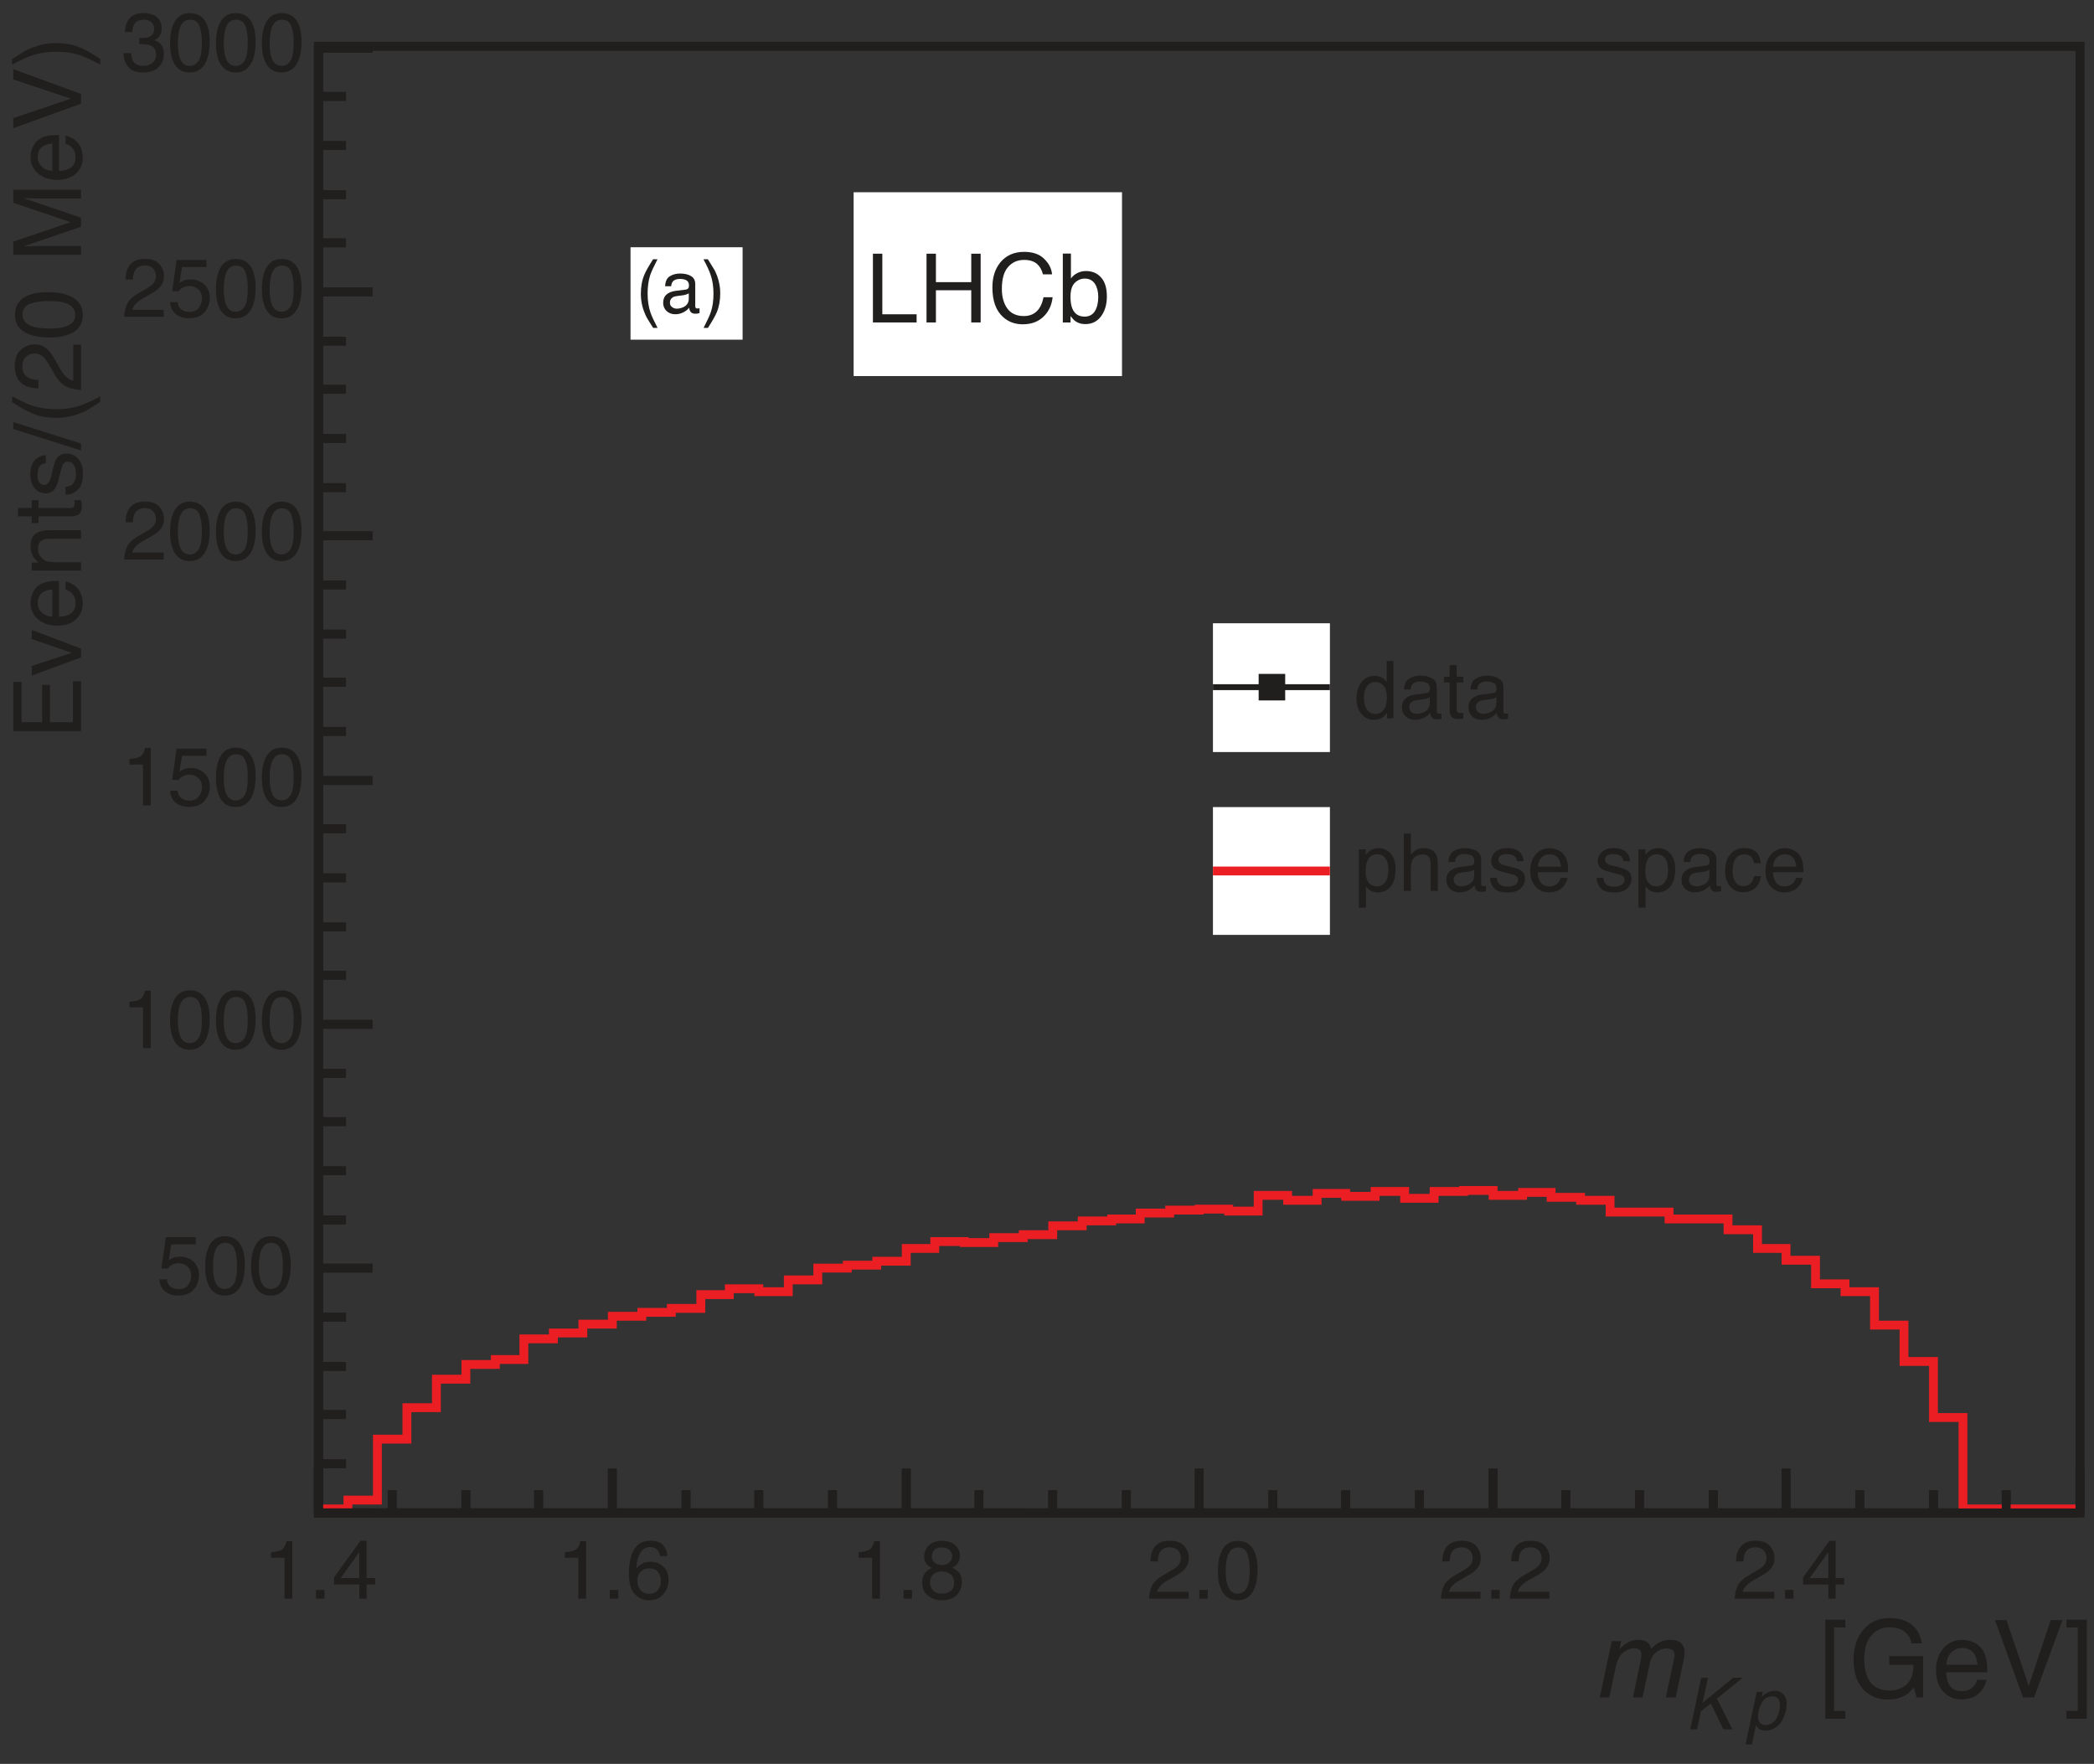 <?xml version="1.0" encoding="UTF-8" standalone="no"?>
<svg
   xmlns:dc="http://purl.org/dc/elements/1.1/"
   xmlns:cc="http://creativecommons.org/ns#"
   xmlns:rdf="http://www.w3.org/1999/02/22-rdf-syntax-ns#"
   xmlns:svg="http://www.w3.org/2000/svg"
   xmlns="http://www.w3.org/2000/svg"
   xmlns:xlink="http://www.w3.org/1999/xlink"
   xmlns:sodipodi="http://sodipodi.sourceforge.net/DTD/sodipodi-0.dtd"
   xmlns:inkscape="http://www.inkscape.org/namespaces/inkscape"
   width="532.568pt"
   height="448.608pt"
   viewBox="0 0 532.568 448.608"
   version="1.2"
   id="svg845"
   sodipodi:docname="mkp-phsp_phase_space.svg"
   inkscape:version="0.92.3 (2405546, 2018-03-11)">
  <rect x="0" y="0" width="532.568" height="448.608" fill="#333333" stroke="none"/>
  <sodipodi:namedview
     pagecolor="#ffffff"
     bordercolor="#666666"
     borderopacity="1"
     objecttolerance="10"
     gridtolerance="10"
     guidetolerance="10"
     inkscape:pageopacity="0"
     inkscape:pageshadow="2"
     inkscape:window-width="1920"
     inkscape:window-height="1017"
     id="namedview847"
     showgrid="false"
     inkscape:zoom="1"
     inkscape:cx="248.37279"
     inkscape:cy="323.71132"
     inkscape:window-x="-8"
     inkscape:window-y="-8"
     inkscape:window-maximized="1"
     inkscape:current-layer="svg845" />
  <defs
     id="defs172">
    <g
       id="g170">
      <symbol
         overflow="visible"
         id="glyph0-0">
        <path
           style="stroke:none;"
           d="M 16.5 0 L 16.5 -19.656 L 0.875 -19.656 L 0.875 0 Z M 3.344 -2.469 L 3.344 -17.188 L 14.031 -17.188 L 14.031 -2.469 Z M 3.344 -2.469 "
           id="path2" />
      </symbol>
      <symbol
         overflow="visible"
         id="glyph0-1">
        <path
           style="stroke:none;"
           d=""
           id="path5" />
      </symbol>
      <symbol
         overflow="visible"
         id="glyph0-2">
        <path
           style="stroke:none;"
           d="M 1.734 5.406 L 6.828 5.406 L 6.828 3.422 L 3.969 3.422 L 3.969 -17.812 L 6.828 -17.812 L 6.828 -19.781 L 1.734 -19.781 Z M 1.734 5.406 "
           id="path8" />
      </symbol>
      <symbol
         overflow="visible"
         id="glyph0-3">
        <path
           style="stroke:none;"
           d="M 10.438 -20.203 C 7.781 -20.203 5.625 -19.266 3.953 -17.406 C 2.188 -15.453 1.312 -12.859 1.312 -9.531 C 1.312 -6.25 2.219 -3.641 4.031 -1.75 C 5.672 -0.25 7.641 0.516 9.922 0.516 C 11.703 0.516 13.156 0.188 14.312 -0.469 C 14.984 -0.844 15.781 -1.531 16.656 -2.547 L 17.328 0 L 19.016 0 L 19.016 -10.531 L 10.391 -10.531 L 10.391 -8.297 L 16.547 -8.297 C 16.531 -6 15.953 -4.359 14.797 -3.312 C 13.641 -2.297 12.219 -1.781 10.469 -1.781 C 8.188 -1.781 6.547 -2.516 5.531 -3.969 C 4.516 -5.453 4.031 -7.344 4.031 -9.703 C 4.031 -12.391 4.625 -14.422 5.859 -15.781 C 7.078 -17.156 8.578 -17.844 10.359 -17.844 C 11.859 -17.844 13.125 -17.516 14.109 -16.859 C 15.094 -16.219 15.766 -15.188 16.062 -13.766 L 18.688 -13.766 C 18.25 -16.312 17.078 -18.109 15.156 -19.125 C 13.844 -19.844 12.25 -20.203 10.438 -20.203 Z M 10.438 -20.203 "
           id="path11" />
      </symbol>
      <symbol
         overflow="visible"
         id="glyph0-4">
        <path
           style="stroke:none;"
           d="M 7.703 -14.656 C 5.703 -14.656 4.062 -13.953 2.828 -12.5 C 1.594 -11.078 0.953 -9.203 0.953 -6.906 C 0.953 -4.578 1.594 -2.734 2.828 -1.453 C 4.062 -0.172 5.531 0.5 7.312 0.5 C 8.062 0.5 8.719 0.406 9.297 0.281 C 10.359 0.031 11.266 -0.438 11.969 -1.156 C 12.422 -1.562 12.828 -2.078 13.156 -2.734 C 13.516 -3.391 13.734 -3.969 13.781 -4.5 L 11.422 -4.5 C 11.266 -3.859 10.969 -3.312 10.531 -2.828 C 9.781 -2 8.766 -1.594 7.531 -1.594 C 6.188 -1.594 5.203 -2.031 4.547 -2.906 C 3.922 -3.781 3.594 -4.953 3.531 -6.406 L 13.984 -6.406 C 13.984 -7.859 13.891 -8.906 13.766 -9.562 C 13.594 -10.531 13.297 -11.375 12.797 -12.094 C 12.312 -12.859 11.594 -13.484 10.641 -13.953 C 9.672 -14.422 8.719 -14.656 7.703 -14.656 Z M 3.594 -8.328 C 3.641 -9.562 4.031 -10.578 4.766 -11.375 C 5.516 -12.172 6.438 -12.578 7.531 -12.578 C 9.078 -12.578 10.172 -12 10.828 -10.828 C 11.188 -10.219 11.406 -9.375 11.516 -8.328 Z M 3.594 -8.328 "
           id="path14" />
      </symbol>
      <symbol
         overflow="visible"
         id="glyph0-5">
        <path
           style="stroke:none;"
           d="M 0.719 -19.672 L 7.844 0 L 10.656 0 L 17.875 -19.672 L 14.875 -19.672 L 9.297 -2.938 L 3.641 -19.672 Z M 0.719 -19.672 "
           id="path17" />
      </symbol>
      <symbol
         overflow="visible"
         id="glyph0-6">
        <path
           style="stroke:none;"
           d="M 0.625 5.406 L 5.781 5.406 L 5.781 -19.781 L 0.625 -19.781 L 0.625 -17.812 L 3.484 -17.812 L 3.484 3.422 L 0.625 3.422 Z M 0.625 5.406 "
           id="path20" />
      </symbol>
      <symbol
         overflow="visible"
         id="glyph1-0">
        <path
           style="stroke:none;"
           d="M 11 0 L 11 -13.109 L 0.578 -13.109 L 0.578 0 Z M 2.234 -1.641 L 2.234 -11.469 L 9.359 -11.469 L 9.359 -1.641 Z M 2.234 -1.641 "
           id="path23" />
      </symbol>
      <symbol
         overflow="visible"
         id="glyph1-1">
        <path
           style="stroke:none;"
           d="M 7.516 -2.031 C 6.875 -1.391 6.172 -1.078 5.422 -1.078 C 4.328 -1.078 3.672 -1.578 3.469 -2.562 C 3.359 -3.094 3.375 -3.719 3.531 -4.438 C 3.734 -5.375 4 -6.125 4.344 -6.734 C 4.984 -7.844 5.875 -8.391 6.984 -8.391 C 8.094 -8.391 8.734 -7.859 8.938 -6.797 C 9.047 -6.25 9.016 -5.609 8.844 -4.844 C 8.594 -3.578 8.141 -2.656 7.516 -2.031 Z M 0.234 3.828 L 1.844 3.828 L 2.891 -1.078 C 3.141 -0.641 3.406 -0.328 3.641 -0.141 C 4.062 0.172 4.641 0.328 5.359 0.328 C 6.266 0.328 7.125 0.062 7.953 -0.516 C 9.234 -1.406 10.094 -2.906 10.531 -4.984 C 10.859 -6.531 10.734 -7.719 10.141 -8.562 C 9.578 -9.375 8.734 -9.797 7.656 -9.797 C 6.922 -9.797 6.25 -9.609 5.625 -9.266 C 5.188 -9.031 4.766 -8.688 4.375 -8.266 L 4.625 -9.531 L 3.078 -9.531 Z M 0.234 3.828 "
           id="path26" />
      </symbol>
      <symbol
         overflow="visible"
         id="glyph1-2">
        <path
           style="stroke:none;"
           d="M 1.391 0 L 3.125 0 L 4.094 -4.562 L 6.625 -6.578 L 9.812 0 L 12.125 0 L 8.172 -7.828 L 14.75 -13.109 L 12.297 -13.109 L 4.547 -6.734 L 5.906 -13.109 L 4.188 -13.109 Z M 1.391 0 "
           id="path29" />
      </symbol>
      <symbol
         overflow="visible"
         id="glyph2-0">
        <path
           style="stroke:none;"
           d="M 16.5 0 L 16.5 -19.656 L 0.875 -19.656 L 0.875 0 Z M 3.344 -2.469 L 3.344 -17.188 L 14.031 -17.188 L 14.031 -2.469 Z M 3.344 -2.469 "
           id="path32" />
      </symbol>
      <symbol
         overflow="visible"
         id="glyph2-1">
        <path
           style="stroke:none;"
           d="M 1.75 0 L 4.172 0 L 5.781 -7.625 C 6.172 -9.453 6.828 -10.75 7.703 -11.422 C 8.609 -12.141 9.516 -12.5 10.422 -12.5 C 11.422 -12.5 12.031 -12.172 12.25 -11.484 C 12.391 -11.047 12.359 -10.328 12.141 -9.375 L 10.172 0 L 12.609 0 L 14.391 -8.328 C 14.688 -9.844 15.266 -10.875 16.094 -11.516 C 16.875 -12.141 17.781 -12.469 18.719 -12.469 C 19.406 -12.469 19.953 -12.281 20.359 -11.922 C 20.75 -11.562 20.859 -10.906 20.672 -9.969 L 18.547 0 L 21.047 0 L 23.078 -9.531 C 23.344 -10.828 23.375 -11.812 23.156 -12.578 C 22.75 -13.984 21.594 -14.656 19.656 -14.656 C 18.75 -14.656 17.891 -14.469 17.094 -14.109 C 16.312 -13.734 15.562 -13.156 14.859 -12.391 C 14.656 -13.016 14.422 -13.484 14.094 -13.812 C 13.516 -14.391 12.656 -14.656 11.516 -14.656 C 10.5 -14.656 9.531 -14.391 8.641 -13.844 C 8.109 -13.516 7.484 -13.016 6.766 -12.312 L 7.188 -14.328 L 4.797 -14.328 Z M 1.75 0 "
           id="path35" />
      </symbol>
      <symbol
         overflow="visible"
         id="glyph3-0">
        <path
           style="stroke:none;"
           d="M 12.641 0 L 12.641 -15.062 L 0.672 -15.062 L 0.672 0 Z M 2.562 -1.891 L 2.562 -13.172 L 10.75 -13.172 L 10.75 -1.891 Z M 2.562 -1.891 "
           id="path38" />
      </symbol>
      <symbol
         overflow="visible"
         id="glyph3-1">
        <path
           style="stroke:none;"
           d="M 5.453 -10.391 L 5.453 0 L 7.438 0 L 7.438 -14.609 L 5.969 -14.609 C 5.719 -13.484 5.312 -12.766 4.781 -12.453 C 4.266 -12.156 3.344 -11.922 2.016 -11.797 L 2.016 -10.391 Z M 5.453 -10.391 "
           id="path41" />
      </symbol>
      <symbol
         overflow="visible"
         id="glyph3-2">
        <path
           style="stroke:none;"
           d="M 1.781 0 L 3.922 0 L 3.922 -2.219 L 1.781 -2.219 Z M 1.781 0 "
           id="path44" />
      </symbol>
      <symbol
         overflow="visible"
         id="glyph3-3">
        <path
           style="stroke:none;"
           d="M 2.219 -5.234 L 6.953 -11.844 L 6.953 -5.234 Z M 8.812 0 L 8.812 -3.594 L 10.984 -3.594 L 10.984 -5.234 L 8.812 -5.234 L 8.812 -14.719 L 7.266 -14.719 L 0.531 -5.422 L 0.531 -3.594 L 6.969 -3.594 L 6.969 0 Z M 8.812 0 "
           id="path47" />
      </symbol>
      <symbol
         overflow="visible"
         id="glyph3-4">
        <path
           style="stroke:none;"
           d="M 6.156 -14.734 C 3.891 -14.734 2.328 -13.531 1.469 -11.094 C 1.031 -9.812 0.797 -8.281 0.797 -6.453 C 0.797 -3.969 1.297 -2.203 2.281 -1.172 C 3.297 -0.125 4.469 0.406 5.859 0.406 C 7.469 0.406 8.719 -0.125 9.578 -1.156 C 10.438 -2.188 10.875 -3.359 10.875 -4.688 C 10.875 -6.266 10.422 -7.406 9.484 -8.219 C 8.594 -8.984 7.516 -9.391 6.281 -9.391 C 5.547 -9.391 4.891 -9.234 4.312 -8.969 C 3.656 -8.672 3.125 -8.219 2.703 -7.578 C 2.766 -9.359 3.109 -10.734 3.719 -11.703 C 4.328 -12.641 5.141 -13.125 6.172 -13.125 C 7.078 -13.125 7.75 -12.812 8.188 -12.203 C 8.438 -11.859 8.609 -11.422 8.719 -10.844 L 10.562 -10.844 C 10.562 -11.734 10.25 -12.625 9.594 -13.469 C 8.953 -14.328 7.797 -14.734 6.156 -14.734 Z M 6.031 -1.234 C 5.062 -1.234 4.312 -1.547 3.766 -2.188 C 3.219 -2.812 2.938 -3.609 2.938 -4.531 C 2.938 -5.594 3.234 -6.391 3.844 -6.906 C 4.438 -7.438 5.125 -7.703 5.922 -7.703 C 7.062 -7.703 7.859 -7.375 8.281 -6.672 C 8.719 -6 8.922 -5.297 8.922 -4.531 C 8.922 -3.656 8.688 -2.875 8.219 -2.219 C 7.734 -1.578 7 -1.234 6.031 -1.234 Z M 6.031 -1.234 "
           id="path50" />
      </symbol>
      <symbol
         overflow="visible"
         id="glyph3-5">
        <path
           style="stroke:none;"
           d="M 5.719 -8.547 C 5 -8.547 4.391 -8.734 3.891 -9.141 C 3.359 -9.516 3.109 -10.062 3.109 -10.734 C 3.109 -11.344 3.297 -11.891 3.703 -12.328 C 4.094 -12.781 4.75 -13.016 5.656 -13.016 C 6.547 -13.016 7.219 -12.781 7.672 -12.328 C 8.109 -11.891 8.312 -11.375 8.312 -10.844 C 8.312 -10.203 8.078 -9.688 7.625 -9.219 C 7.156 -8.781 6.531 -8.547 5.719 -8.547 Z M 5.797 -1.281 C 4.719 -1.281 3.953 -1.547 3.422 -2.125 C 2.922 -2.672 2.672 -3.344 2.672 -4.094 C 2.672 -4.984 2.938 -5.672 3.5 -6.172 C 4.047 -6.672 4.781 -6.938 5.672 -6.938 C 6.578 -6.938 7.328 -6.672 7.891 -6.188 C 8.484 -5.719 8.781 -4.984 8.781 -4.031 C 8.781 -3.125 8.5 -2.438 7.938 -1.969 C 7.375 -1.516 6.656 -1.281 5.797 -1.281 Z M 3.172 -7.828 C 2.359 -7.5 1.719 -7.016 1.297 -6.391 C 0.875 -5.75 0.672 -5 0.672 -4.141 C 0.672 -2.672 1.172 -1.531 2.156 -0.75 C 3.156 0.016 4.344 0.406 5.781 0.406 C 7.375 0.406 8.609 -0.047 9.469 -0.938 C 10.328 -1.844 10.766 -2.938 10.766 -4.219 C 10.766 -5.328 10.453 -6.219 9.812 -6.891 C 9.453 -7.266 8.969 -7.578 8.359 -7.859 C 8.906 -8.172 9.297 -8.484 9.578 -8.797 C 10.031 -9.359 10.266 -10.094 10.266 -11 C 10.266 -11.984 9.875 -12.859 9.078 -13.594 C 8.281 -14.328 7.156 -14.703 5.75 -14.703 C 4.281 -14.703 3.172 -14.297 2.375 -13.531 C 1.578 -12.75 1.172 -11.797 1.172 -10.734 C 1.172 -9.844 1.453 -9.141 1.969 -8.609 C 2.266 -8.312 2.672 -8.062 3.172 -7.828 Z M 3.172 -7.828 "
           id="path53" />
      </symbol>
      <symbol
         overflow="visible"
         id="glyph3-6">
        <path
           style="stroke:none;"
           d="M 0.656 0 L 10.734 0 L 10.734 -1.75 L 2.703 -1.75 C 2.891 -2.453 3.312 -3.125 4.016 -3.719 C 4.391 -4.047 4.906 -4.406 5.594 -4.766 L 7 -5.562 C 8.234 -6.234 9.078 -6.828 9.562 -7.328 C 10.375 -8.141 10.797 -9.156 10.797 -10.328 C 10.797 -11.438 10.422 -12.469 9.641 -13.375 C 8.859 -14.281 7.625 -14.734 5.938 -14.734 C 3.922 -14.734 2.516 -14.031 1.719 -12.594 C 1.266 -11.797 1.031 -10.75 1.016 -9.469 L 2.891 -9.469 C 2.922 -10.391 3.062 -11.109 3.312 -11.609 C 3.797 -12.578 4.688 -13.062 5.938 -13.062 C 6.797 -13.062 7.469 -12.812 7.984 -12.312 C 8.5 -11.797 8.75 -11.109 8.75 -10.266 C 8.75 -9.531 8.484 -8.891 7.922 -8.297 C 7.562 -7.938 6.953 -7.5 6.062 -7 L 4.094 -5.859 C 2.766 -5.078 1.891 -4.234 1.422 -3.297 C 0.984 -2.375 0.719 -1.266 0.656 0 Z M 0.656 0 "
           id="path56" />
      </symbol>
      <symbol
         overflow="visible"
         id="glyph3-7">
        <path
           style="stroke:none;"
           d="M 5.672 -14.703 C 3.547 -14.703 2.094 -13.594 1.297 -11.359 C 0.859 -10.156 0.656 -8.719 0.656 -7.062 C 0.656 -4.891 1.016 -3.172 1.719 -1.891 C 2.578 -0.359 3.891 0.406 5.656 0.406 C 7.609 0.406 9.016 -0.547 9.875 -2.422 C 10.453 -3.719 10.75 -5.375 10.75 -7.375 C 10.75 -9.469 10.422 -11.125 9.766 -12.344 C 8.922 -13.922 7.562 -14.703 5.672 -14.703 Z M 5.625 -1.281 C 4.453 -1.281 3.609 -1.969 3.125 -3.359 C 2.812 -4.266 2.641 -5.484 2.641 -6.969 C 2.641 -8.969 2.891 -10.453 3.406 -11.484 C 3.906 -12.516 4.688 -13.016 5.781 -13.016 C 6.953 -13.016 7.734 -12.469 8.141 -11.406 C 8.547 -10.328 8.75 -8.969 8.75 -7.281 C 8.75 -4.984 8.484 -3.406 7.922 -2.562 C 7.344 -1.703 6.594 -1.281 5.625 -1.281 Z M 5.625 -1.281 "
           id="path59" />
      </symbol>
      <symbol
         overflow="visible"
         id="glyph3-8">
        <path
           style="stroke:none;"
           d="M 0.672 -3.734 C 0.781 -2.359 1.297 -1.297 2.203 -0.625 C 3.125 0.047 4.172 0.375 5.375 0.375 C 7.266 0.375 8.625 -0.141 9.484 -1.219 C 10.359 -2.266 10.766 -3.5 10.766 -4.891 C 10.766 -6.234 10.312 -7.328 9.359 -8.219 C 8.438 -9.078 7.281 -9.516 5.938 -9.516 C 5.234 -9.516 4.594 -9.406 4.047 -9.172 C 3.734 -9.031 3.422 -8.844 3.062 -8.594 L 3.703 -12.641 L 9.938 -12.641 L 9.938 -14.453 L 2.328 -14.453 L 1.203 -6.531 L 2.797 -6.453 C 3.125 -6.891 3.5 -7.219 3.969 -7.453 C 4.406 -7.703 4.953 -7.828 5.594 -7.828 C 6.469 -7.828 7.219 -7.562 7.828 -7 C 8.469 -6.422 8.781 -5.625 8.781 -4.594 C 8.781 -3.766 8.5 -2.984 7.984 -2.281 C 7.453 -1.594 6.656 -1.234 5.562 -1.234 C 5 -1.234 4.5 -1.344 4.047 -1.547 C 3.188 -1.953 2.703 -2.688 2.578 -3.734 Z M 0.672 -3.734 "
           id="path62" />
      </symbol>
      <symbol
         overflow="visible"
         id="glyph3-9">
        <path
           style="stroke:none;"
           d="M 5.453 0.406 C 7.156 0.406 8.469 -0.047 9.391 -0.922 C 10.312 -1.812 10.766 -2.938 10.766 -4.344 C 10.766 -5.234 10.562 -5.969 10.125 -6.578 C 9.688 -7.188 9.094 -7.578 8.312 -7.797 C 8.797 -8 9.172 -8.281 9.469 -8.609 C 9.953 -9.172 10.203 -9.906 10.203 -10.812 C 10.203 -12.078 9.781 -13.047 8.969 -13.688 C 8.141 -14.359 7 -14.703 5.5 -14.703 C 3.609 -14.703 2.281 -14.031 1.531 -12.656 C 1.094 -11.891 0.875 -10.969 0.875 -9.875 L 2.734 -9.875 C 2.766 -10.703 2.922 -11.344 3.172 -11.797 C 3.641 -12.625 4.5 -13.016 5.719 -13.016 C 6.406 -13.016 7 -12.828 7.516 -12.438 C 8.047 -12.031 8.297 -11.469 8.297 -10.734 C 8.297 -9.75 7.891 -9.078 7.125 -8.688 C 6.672 -8.469 6.109 -8.359 5.422 -8.359 C 5.266 -8.359 5.125 -8.359 5 -8.375 C 4.875 -8.375 4.703 -8.406 4.516 -8.422 L 4.516 -6.781 C 4.641 -6.781 4.766 -6.797 4.891 -6.797 C 5.016 -6.797 5.141 -6.797 5.266 -6.797 C 6.359 -6.797 7.219 -6.594 7.859 -6.188 C 8.469 -5.797 8.781 -5.078 8.781 -4.078 C 8.781 -3.25 8.484 -2.578 7.891 -2.062 C 7.312 -1.531 6.531 -1.281 5.562 -1.281 C 4.312 -1.281 3.438 -1.656 2.969 -2.438 C 2.688 -2.875 2.516 -3.562 2.438 -4.516 L 0.5 -4.516 C 0.5 -3.156 0.906 -2 1.688 -1.031 C 2.453 -0.078 3.719 0.406 5.453 0.406 Z M 5.453 0.406 "
           id="path65" />
      </symbol>
      <symbol
         overflow="visible"
         id="glyph4-0">
        <path
           style="stroke:none;"
           d="M 0 -14.453 L -17.203 -14.453 L -17.203 -0.766 L 0 -0.766 Z M -2.156 -2.922 L -15.047 -2.922 L -15.047 -12.281 L -2.156 -12.281 Z M -2.156 -2.922 "
           id="path68" />
      </symbol>
      <symbol
         overflow="visible"
         id="glyph4-1">
        <path
           style="stroke:none;"
           d="M 0 -2.047 L 0 -14.719 L -2.047 -14.719 L -2.047 -4.312 L -7.891 -4.312 L -7.891 -13.781 L -9.891 -13.781 L -9.891 -4.312 L -15.125 -4.312 L -15.125 -14.547 L -17.234 -14.547 L -17.234 -2.047 Z M 0 -2.047 "
           id="path71" />
      </symbol>
      <symbol
         overflow="visible"
         id="glyph4-2">
        <path
           style="stroke:none;"
           d="M -12.547 -0.141 L 0 -4.781 L 0 -7.016 L -12.547 -11.766 L -12.547 -9.438 L -2.328 -5.953 L -12.547 -2.594 Z M -12.547 -0.141 "
           id="path74" />
      </symbol>
      <symbol
         overflow="visible"
         id="glyph4-3">
        <path
           style="stroke:none;"
           d="M -12.844 -6.75 C -12.844 -4.984 -12.219 -3.547 -10.938 -2.469 C -9.703 -1.391 -8.062 -0.844 -6.047 -0.844 C -4.016 -0.844 -2.406 -1.391 -1.266 -2.469 C -0.141 -3.547 0.438 -4.844 0.438 -6.406 C 0.438 -7.062 0.359 -7.625 0.234 -8.141 C 0.031 -9.078 -0.391 -9.859 -1.016 -10.484 C -1.375 -10.875 -1.828 -11.234 -2.406 -11.516 C -2.969 -11.828 -3.484 -12.031 -3.938 -12.078 L -3.938 -10.016 C -3.391 -9.859 -2.906 -9.594 -2.469 -9.219 C -1.75 -8.562 -1.391 -7.688 -1.391 -6.594 C -1.391 -5.422 -1.781 -4.562 -2.547 -3.984 C -3.312 -3.438 -4.344 -3.141 -5.609 -3.094 L -5.609 -12.234 C -6.891 -12.234 -7.797 -12.172 -8.375 -12.047 C -9.219 -11.906 -9.953 -11.641 -10.578 -11.203 C -11.25 -10.781 -11.812 -10.156 -12.219 -9.312 C -12.625 -8.469 -12.844 -7.625 -12.844 -6.75 Z M -7.297 -3.141 C -8.375 -3.188 -9.266 -3.531 -9.953 -4.172 C -10.656 -4.828 -11.016 -5.641 -11.016 -6.594 C -11.016 -7.938 -10.516 -8.906 -9.484 -9.484 C -8.953 -9.797 -8.203 -9.984 -7.297 -10.078 Z M -7.297 -3.141 "
           id="path77" />
      </symbol>
      <symbol
         overflow="visible"
         id="glyph4-4">
        <path
           style="stroke:none;"
           d="M 0 -1.531 L 0 -3.641 L -6.578 -3.641 C -7.391 -3.641 -8.047 -3.703 -8.469 -3.812 C -8.922 -3.906 -9.344 -4.156 -9.766 -4.484 C -10.266 -4.922 -10.609 -5.453 -10.797 -6.031 C -10.891 -6.344 -10.938 -6.75 -10.938 -7.25 C -10.938 -8.234 -10.562 -8.906 -9.766 -9.281 C -9.312 -9.5 -8.688 -9.625 -7.922 -9.625 L 0 -9.625 L 0 -11.766 L -8.062 -11.766 C -9.312 -11.766 -10.297 -11.594 -10.969 -11.25 C -12.219 -10.625 -12.844 -9.438 -12.844 -7.656 C -12.844 -6.844 -12.672 -6.094 -12.359 -5.422 C -12.047 -4.781 -11.516 -4.156 -10.781 -3.547 L -12.547 -3.547 L -12.547 -1.531 Z M 0 -1.531 "
           id="path80" />
      </symbol>
      <symbol
         overflow="visible"
         id="glyph4-5">
        <path
           style="stroke:none;"
           d="M -12.547 -1.969 L -12.547 -0.266 L -10.797 -0.266 L -10.797 -1.969 L -2.516 -1.969 C -1.703 -1.969 -1.062 -2.141 -0.547 -2.5 C -0.047 -2.859 0.188 -3.5 0.188 -4.484 C 0.188 -4.797 0.172 -5.094 0.141 -5.359 C 0.125 -5.594 0.078 -5.859 0 -6.094 L -1.688 -6.094 C -1.656 -5.922 -1.656 -5.812 -1.625 -5.688 C -1.625 -5.562 -1.625 -5.453 -1.625 -5.359 C -1.625 -4.969 -1.688 -4.703 -1.75 -4.531 C -1.922 -4.219 -2.203 -4.078 -2.641 -4.078 L -10.797 -4.078 L -10.797 -6.094 L -12.547 -6.094 L -12.547 -4.078 L -16.031 -4.078 L -16.031 -1.969 Z M -12.547 -1.969 "
           id="path83" />
      </symbol>
      <symbol
         overflow="visible"
         id="glyph4-6">
        <path
           style="stroke:none;"
           d="M -3.938 -0.766 C -2.688 -0.812 -1.625 -1.25 -0.797 -2.047 C 0.047 -2.812 0.484 -4.156 0.484 -6.047 C 0.484 -7.797 0.078 -9.125 -0.75 -9.953 C -1.562 -10.828 -2.516 -11.25 -3.641 -11.25 C -4.797 -11.25 -5.641 -10.844 -6.188 -10.031 C -6.531 -9.5 -6.891 -8.469 -7.25 -6.938 L -7.578 -5.516 C -7.734 -4.891 -7.891 -4.438 -8.109 -4.109 C -8.422 -3.547 -8.859 -3.281 -9.406 -3.281 C -9.906 -3.281 -10.297 -3.5 -10.609 -3.906 C -10.922 -4.312 -11.062 -4.938 -11.062 -5.766 C -11.062 -6.984 -10.797 -7.828 -10.25 -8.328 C -9.859 -8.609 -9.438 -8.781 -8.953 -8.828 L -8.953 -10.828 C -9.766 -10.844 -10.516 -10.578 -11.234 -10.062 C -12.344 -9.219 -12.891 -7.828 -12.891 -5.922 C -12.891 -4.469 -12.531 -3.281 -11.781 -2.422 C -11.047 -1.562 -10.078 -1.125 -8.906 -1.125 C -7.891 -1.125 -7.109 -1.578 -6.531 -2.5 C -6.188 -3.031 -5.906 -3.812 -5.641 -4.922 L -5.203 -6.594 C -4.984 -7.516 -4.797 -8.141 -4.625 -8.453 C -4.344 -8.922 -3.938 -9.172 -3.391 -9.172 C -2.656 -9.172 -2.141 -8.859 -1.797 -8.25 C -1.469 -7.656 -1.297 -6.953 -1.297 -6.141 C -1.297 -4.797 -1.625 -3.859 -2.328 -3.312 C -2.688 -3.031 -3.234 -2.859 -3.938 -2.781 Z M -3.938 -0.766 "
           id="path86" />
      </symbol>
      <symbol
         overflow="visible"
         id="glyph4-7">
        <path
           style="stroke:none;"
           d="M 0 -0.031 L 0 -1.797 L -17.234 -7.266 L -17.234 -5.5 Z M 0 -0.031 "
           id="path89" />
      </symbol>
      <symbol
         overflow="visible"
         id="glyph4-8">
        <path
           style="stroke:none;"
           d="M -17.516 -5.656 C -15.234 -4.203 -13.516 -3.219 -12.359 -2.766 C -10.562 -2.016 -8.5 -1.656 -6.172 -1.656 C -5.562 -1.656 -4.922 -1.703 -4.219 -1.781 C -2.922 -1.938 -1.688 -2.25 -0.531 -2.688 C 0.312 -3 0.984 -3.312 1.484 -3.578 C 1.969 -3.844 3.125 -4.562 4.891 -5.688 L 4.891 -7.125 C 2.719 -5.969 1.062 -5.203 -0.094 -4.828 C -1.969 -4.172 -4.062 -3.859 -6.312 -3.859 C -8.562 -3.859 -10.531 -4.156 -12.266 -4.703 C -13.375 -5.062 -15.141 -5.875 -17.516 -7.109 Z M -17.516 -5.656 "
           id="path92" />
      </symbol>
      <symbol
         overflow="visible"
         id="glyph4-9">
        <path
           style="stroke:none;"
           d="M 0 -0.75 L 0 -12.266 L -1.984 -12.266 L -1.984 -3.094 C -2.812 -3.312 -3.578 -3.797 -4.25 -4.578 C -4.625 -5.016 -5.047 -5.609 -5.453 -6.391 L -6.359 -7.984 C -7.125 -9.406 -7.797 -10.375 -8.375 -10.922 C -9.312 -11.859 -10.469 -12.344 -11.812 -12.344 C -13.078 -12.344 -14.25 -11.906 -15.281 -11.016 C -16.312 -10.125 -16.844 -8.719 -16.844 -6.797 C -16.844 -4.484 -16.031 -2.875 -14.406 -1.969 C -13.484 -1.438 -12.281 -1.172 -10.828 -1.156 L -10.828 -3.312 C -11.875 -3.344 -12.703 -3.5 -13.266 -3.797 C -14.375 -4.344 -14.922 -5.359 -14.922 -6.797 C -14.922 -7.781 -14.641 -8.547 -14.062 -9.125 C -13.484 -9.719 -12.703 -10.016 -11.734 -10.016 C -10.891 -10.016 -10.156 -9.703 -9.484 -9.047 C -9.078 -8.641 -8.562 -7.938 -7.984 -6.938 L -6.703 -4.688 C -5.812 -3.172 -4.844 -2.156 -3.766 -1.625 C -2.719 -1.125 -1.438 -0.812 0 -0.75 Z M 0 -0.75 "
           id="path95" />
      </symbol>
      <symbol
         overflow="visible"
         id="glyph4-10">
        <path
           style="stroke:none;"
           d="M -16.797 -6.484 C -16.797 -4.062 -15.531 -2.406 -12.984 -1.484 C -11.609 -0.984 -9.953 -0.75 -8.062 -0.75 C -5.594 -0.75 -3.625 -1.156 -2.156 -1.969 C -0.406 -2.953 0.453 -4.438 0.453 -6.453 C 0.453 -8.688 -0.625 -10.297 -2.766 -11.281 C -4.25 -11.953 -6.141 -12.281 -8.422 -12.281 C -10.828 -12.281 -12.719 -11.906 -14.109 -11.156 C -15.906 -10.203 -16.797 -8.641 -16.797 -6.484 Z M -1.469 -6.438 C -1.469 -5.094 -2.25 -4.125 -3.844 -3.578 C -4.875 -3.219 -6.266 -3.031 -7.969 -3.031 C -10.25 -3.031 -11.953 -3.312 -13.125 -3.891 C -14.297 -4.469 -14.875 -5.359 -14.875 -6.594 C -14.875 -7.938 -14.25 -8.828 -13.031 -9.312 C -11.812 -9.766 -10.25 -10.016 -8.328 -10.016 C -5.688 -10.016 -3.891 -9.703 -2.922 -9.047 C -1.938 -8.406 -1.469 -7.531 -1.469 -6.438 Z M -1.469 -6.438 "
           id="path98" />
      </symbol>
      <symbol
         overflow="visible"
         id="glyph4-11">
        <path
           style="stroke:none;"
           d=""
           id="path101" />
      </symbol>
      <symbol
         overflow="visible"
         id="glyph4-12">
        <path
           style="stroke:none;"
           d="M 0 -1.781 L 0 -4.016 L -10.172 -4.016 C -10.578 -4.016 -11.203 -4.016 -12.078 -3.984 C -12.938 -3.953 -13.578 -3.938 -14.016 -3.938 L -14.547 -3.938 L 0 -8.906 L 0 -11.203 L -14.547 -16.156 C -13.609 -16.156 -12.719 -16.156 -11.922 -16.125 C -11.109 -16.109 -10.516 -16.078 -10.172 -16.078 L 0 -16.078 L 0 -18.312 L -17.234 -18.312 L -17.234 -15 L -2.656 -10.078 L -17.234 -5.109 L -17.234 -1.781 Z M 0 -1.781 "
           id="path104" />
      </symbol>
      <symbol
         overflow="visible"
         id="glyph4-13">
        <path
           style="stroke:none;"
           d="M -17.234 -0.625 L 0 -6.859 L 0 -9.344 L -17.234 -15.641 L -17.234 -13.031 L -2.562 -8.141 L -17.234 -3.188 Z M -17.234 -0.625 "
           id="path107" />
      </symbol>
      <symbol
         overflow="visible"
         id="glyph4-14">
        <path
           style="stroke:none;"
           d="M 4.891 -2.25 C 2.609 -3.719 0.906 -4.688 -0.266 -5.156 C -2.062 -5.906 -4.125 -6.266 -6.453 -6.266 C -7.312 -6.266 -8.25 -6.188 -9.188 -6.031 C -10.156 -5.859 -11.109 -5.594 -12.094 -5.234 C -12.891 -4.922 -13.516 -4.656 -13.969 -4.422 C -14.406 -4.156 -15.594 -3.438 -17.516 -2.234 L -17.516 -0.797 C -15.344 -1.938 -13.688 -2.719 -12.531 -3.094 C -10.656 -3.75 -8.562 -4.062 -6.312 -4.062 C -4.062 -4.062 -2.094 -3.797 -0.406 -3.234 C 0.703 -2.875 2.469 -2.062 4.891 -0.812 Z M 4.891 -2.25 "
           id="path110" />
      </symbol>
      <symbol
         overflow="visible"
         id="glyph5-0">
        <path
           style="stroke:none;"
           d="M 14.672 0 L 14.672 -17.469 L 0.781 -17.469 L 0.781 0 Z M 2.969 -2.188 L 2.969 -15.266 L 12.469 -15.266 L 12.469 -2.188 Z M 2.969 -2.188 "
           id="path113" />
      </symbol>
      <symbol
         overflow="visible"
         id="glyph5-1">
        <path
           style="stroke:none;"
           d="M 1.844 0 L 12.953 0 L 12.953 -2.078 L 4.234 -2.078 L 4.234 -17.484 L 1.844 -17.484 Z M 1.844 0 "
           id="path116" />
      </symbol>
      <symbol
         overflow="visible"
         id="glyph5-2">
        <path
           style="stroke:none;"
           d="M 1.922 0 L 4.312 0 L 4.312 -8.188 L 13.297 -8.188 L 13.297 0 L 15.688 0 L 15.688 -17.484 L 13.297 -17.484 L 13.297 -10.25 L 4.312 -10.25 L 4.312 -17.484 L 1.922 -17.484 Z M 1.922 0 "
           id="path119" />
      </symbol>
      <symbol
         overflow="visible"
         id="glyph5-3">
        <path
           style="stroke:none;"
           d="M 9.141 -17.953 C 6.578 -17.953 4.562 -17.047 3.094 -15.266 C 1.75 -13.609 1.078 -11.5 1.078 -8.922 C 1.078 -5.531 1.969 -3.016 3.781 -1.391 C 5.141 -0.141 6.828 0.469 8.812 0.469 C 11.156 0.469 13.016 -0.297 14.375 -1.781 C 15.516 -3.016 16.203 -4.578 16.391 -6.406 L 14.078 -6.406 C 13.844 -5.266 13.5 -4.344 13.016 -3.625 C 12.125 -2.297 10.812 -1.625 9.094 -1.625 C 7.234 -1.625 5.828 -2.266 4.891 -3.531 C 3.953 -4.828 3.484 -6.484 3.484 -8.531 C 3.484 -11.031 4 -12.891 5.047 -14.078 C 6.094 -15.297 7.453 -15.906 9.156 -15.906 C 10.547 -15.906 11.625 -15.562 12.406 -14.906 C 13.156 -14.25 13.672 -13.344 13.938 -12.234 L 16.25 -12.234 C 16.125 -13.719 15.438 -15.031 14.219 -16.203 C 13.031 -17.375 11.328 -17.953 9.141 -17.953 Z M 9.141 -17.953 "
           id="path122" />
      </symbol>
      <symbol
         overflow="visible"
         id="glyph5-4">
        <path
           style="stroke:none;"
           d="M 1.391 0 L 3.359 0 L 3.359 -1.625 C 3.828 -1.016 4.234 -0.562 4.625 -0.297 C 5.312 0.172 6.109 0.422 7.094 0.422 C 8.812 0.422 10.156 -0.25 11.125 -1.578 C 12.109 -2.922 12.594 -4.609 12.594 -6.594 C 12.594 -8.75 12.109 -10.359 11.109 -11.453 C 10.141 -12.547 8.844 -13.078 7.266 -13.078 C 6.5 -13.078 5.797 -12.906 5.141 -12.594 C 4.484 -12.281 3.922 -11.812 3.453 -11.188 L 3.453 -17.516 L 1.391 -17.516 Z M 6.938 -1.484 C 5.406 -1.484 4.359 -2.188 3.797 -3.578 C 3.484 -4.344 3.344 -5.312 3.344 -6.5 C 3.344 -8.156 3.703 -9.359 4.438 -10.078 C 5.172 -10.797 6.016 -11.156 6.984 -11.156 C 8.109 -11.156 8.969 -10.719 9.547 -9.844 C 10.109 -8.969 10.406 -7.844 10.406 -6.5 C 10.406 -5 10.109 -3.781 9.547 -2.875 C 8.969 -1.953 8.094 -1.484 6.938 -1.484 Z M 6.938 -1.484 "
           id="path125" />
      </symbol>
      <symbol
         overflow="visible"
         id="glyph6-0">
        <path
           style="stroke:none;"
           d="M 11.25 0 L 11.25 -13.406 L 0.594 -13.406 L 0.594 0 Z M 2.281 -1.688 L 2.281 -11.719 L 9.562 -11.719 L 9.562 -1.688 Z M 2.281 -1.688 "
           id="path128" />
      </symbol>
      <symbol
         overflow="visible"
         id="glyph6-1">
        <path
           style="stroke:none;"
           d="M 4.406 -13.641 C 3.266 -11.859 2.5 -10.516 2.156 -9.625 C 1.562 -8.219 1.297 -6.609 1.297 -4.797 C 1.297 -4.328 1.328 -3.828 1.391 -3.281 C 1.516 -2.281 1.75 -1.312 2.094 -0.406 C 2.328 0.25 2.578 0.766 2.781 1.156 C 2.984 1.531 3.547 2.422 4.422 3.812 L 5.547 3.812 C 4.656 2.109 4.062 0.828 3.75 -0.078 C 3.25 -1.531 3.016 -3.156 3.016 -4.922 C 3.016 -6.672 3.234 -8.203 3.656 -9.547 C 3.938 -10.406 4.578 -11.797 5.531 -13.641 Z M 4.406 -13.641 "
           id="path131" />
      </symbol>
      <symbol
         overflow="visible"
         id="glyph6-2">
        <path
           style="stroke:none;"
           d="M 2.469 -2.609 C 2.469 -3.234 2.734 -3.688 3.234 -3.984 C 3.516 -4.156 3.969 -4.266 4.562 -4.328 L 5.562 -4.453 C 5.875 -4.484 6.188 -4.547 6.484 -4.641 C 6.797 -4.734 7.062 -4.844 7.266 -4.969 L 7.266 -3.641 C 7.266 -2.656 6.828 -1.922 5.906 -1.469 C 5.359 -1.219 4.797 -1.078 4.219 -1.078 C 3.734 -1.078 3.328 -1.219 2.984 -1.5 C 2.641 -1.75 2.469 -2.125 2.469 -2.609 Z M 3.828 -5.594 C 2.922 -5.469 2.172 -5.172 1.594 -4.672 C 1.031 -4.172 0.75 -3.453 0.75 -2.562 C 0.75 -1.734 1.031 -1.047 1.609 -0.484 C 2.188 0.062 2.938 0.344 3.828 0.344 C 4.594 0.344 5.281 0.172 5.906 -0.156 C 6.547 -0.484 7 -0.859 7.344 -1.312 C 7.406 -0.922 7.5 -0.609 7.641 -0.391 C 7.891 0 8.297 0.203 8.859 0.203 C 9.094 0.203 9.281 0.188 9.422 0.188 C 9.547 0.172 9.734 0.109 10 0.031 L 10 -1.172 C 9.891 -1.156 9.797 -1.141 9.703 -1.141 C 9.625 -1.125 9.531 -1.125 9.453 -1.125 C 9.234 -1.125 9.078 -1.172 9.031 -1.266 C 8.953 -1.391 8.906 -1.516 8.906 -1.688 L 8.906 -7.328 C 8.906 -8.234 8.562 -8.938 7.844 -9.359 C 7.125 -9.797 6.188 -10.016 5.047 -10.016 C 4.062 -10.016 3.172 -9.781 2.422 -9.312 C 1.688 -8.844 1.297 -8 1.25 -6.781 L 2.781 -6.781 C 2.844 -7.281 2.969 -7.688 3.172 -7.938 C 3.531 -8.406 4.156 -8.641 5.016 -8.641 C 5.734 -8.641 6.312 -8.5 6.703 -8.266 C 7.094 -8 7.312 -7.594 7.312 -7.031 C 7.312 -6.75 7.266 -6.547 7.219 -6.391 C 7.078 -6.125 6.828 -5.969 6.453 -5.922 Z M 3.828 -5.594 "
           id="path134" />
      </symbol>
      <symbol
         overflow="visible"
         id="glyph6-3">
        <path
           style="stroke:none;"
           d="M 1.75 3.812 C 2.891 2.031 3.641 0.703 4.016 -0.203 C 4.594 -1.609 4.875 -3.219 4.875 -5.031 C 4.875 -5.703 4.828 -6.422 4.688 -7.156 C 4.562 -7.906 4.359 -8.656 4.078 -9.422 C 3.828 -10.031 3.625 -10.516 3.438 -10.875 C 3.234 -11.219 2.672 -12.141 1.734 -13.641 L 0.609 -13.641 C 1.516 -11.938 2.109 -10.656 2.406 -9.75 C 2.922 -8.297 3.156 -6.672 3.156 -4.922 C 3.156 -3.156 2.953 -1.625 2.516 -0.312 C 2.25 0.547 1.609 1.922 0.641 3.812 Z M 1.75 3.812 "
           id="path137" />
      </symbol>
      <symbol
         overflow="visible"
         id="glyph7-0">
        <path
           style="stroke:none;"
           d="M 12.234 0 L 12.234 -14.562 L 0.656 -14.562 L 0.656 0 Z M 2.484 -1.828 L 2.484 -12.734 L 10.406 -12.734 L 10.406 -1.828 Z M 2.484 -1.828 "
           id="path140" />
      </symbol>
      <symbol
         overflow="visible"
         id="glyph7-1">
        <path
           style="stroke:none;"
           d="M 2.438 -5.203 C 2.438 -6.516 2.719 -7.531 3.266 -8.234 C 3.812 -8.922 4.547 -9.266 5.438 -9.266 C 6.25 -9.266 6.922 -8.938 7.469 -8.281 C 8.031 -7.656 8.281 -6.656 8.281 -5.297 C 8.281 -3.984 8.031 -2.969 7.5 -2.25 C 6.969 -1.547 6.297 -1.172 5.469 -1.172 C 4.406 -1.172 3.641 -1.562 3.156 -2.344 C 2.688 -3.109 2.438 -4.047 2.438 -5.203 Z M 5.125 -10.812 C 3.641 -10.812 2.516 -10.234 1.734 -9.094 C 0.938 -7.984 0.547 -6.641 0.547 -5.094 C 0.547 -3.438 0.969 -2.109 1.844 -1.125 C 2.703 -0.125 3.734 0.359 4.922 0.359 C 5.641 0.359 6.297 0.219 6.844 -0.062 C 7.422 -0.359 7.922 -0.828 8.328 -1.484 L 8.328 0 L 9.938 0 L 9.938 -14.609 L 8.234 -14.609 L 8.234 -9.266 C 7.828 -9.75 7.453 -10.094 7.156 -10.297 C 6.609 -10.641 5.938 -10.812 5.125 -10.812 Z M 5.125 -10.812 "
           id="path143" />
      </symbol>
      <symbol
         overflow="visible"
         id="glyph7-2">
        <path
           style="stroke:none;"
           d="M 2.688 -2.844 C 2.688 -3.516 2.969 -4 3.516 -4.328 C 3.812 -4.516 4.312 -4.625 4.953 -4.719 L 6.047 -4.828 C 6.375 -4.875 6.719 -4.938 7.047 -5.031 C 7.391 -5.141 7.672 -5.266 7.906 -5.406 L 7.906 -3.969 C 7.906 -2.891 7.422 -2.094 6.422 -1.609 C 5.828 -1.328 5.219 -1.172 4.594 -1.172 C 4.062 -1.172 3.609 -1.328 3.25 -1.625 C 2.859 -1.906 2.688 -2.312 2.688 -2.844 Z M 4.172 -6.078 C 3.172 -5.953 2.359 -5.625 1.734 -5.078 C 1.125 -4.531 0.812 -3.766 0.812 -2.781 C 0.812 -1.891 1.125 -1.141 1.75 -0.531 C 2.375 0.062 3.188 0.359 4.172 0.359 C 5 0.359 5.75 0.188 6.422 -0.156 C 7.109 -0.531 7.625 -0.938 7.984 -1.422 C 8.047 -1 8.141 -0.672 8.312 -0.422 C 8.578 0 9.016 0.219 9.625 0.219 C 9.891 0.219 10.094 0.203 10.234 0.203 C 10.375 0.188 10.578 0.125 10.875 0.047 L 10.875 -1.281 C 10.75 -1.266 10.641 -1.234 10.547 -1.234 C 10.469 -1.219 10.359 -1.219 10.281 -1.219 C 10.031 -1.219 9.875 -1.281 9.812 -1.375 C 9.734 -1.5 9.688 -1.641 9.688 -1.828 L 9.688 -7.969 C 9.688 -8.953 9.297 -9.703 8.531 -10.172 C 7.734 -10.641 6.719 -10.891 5.484 -10.891 C 4.406 -10.891 3.453 -10.625 2.641 -10.109 C 1.828 -9.609 1.406 -8.688 1.359 -7.375 L 3.031 -7.375 C 3.094 -7.922 3.234 -8.344 3.453 -8.641 C 3.844 -9.141 4.516 -9.391 5.438 -9.391 C 6.234 -9.391 6.859 -9.25 7.297 -8.984 C 7.719 -8.688 7.938 -8.25 7.938 -7.641 C 7.938 -7.328 7.906 -7.109 7.844 -6.953 C 7.703 -6.656 7.422 -6.484 7.016 -6.438 Z M 4.172 -6.078 "
           id="path146" />
      </symbol>
      <symbol
         overflow="visible"
         id="glyph7-3">
        <path
           style="stroke:none;"
           d="M 1.672 -10.625 L 0.219 -10.625 L 0.219 -9.141 L 1.672 -9.141 L 1.672 -2.141 C 1.672 -1.438 1.812 -0.891 2.109 -0.469 C 2.422 -0.047 2.969 0.156 3.797 0.156 C 4.062 0.156 4.312 0.141 4.531 0.125 C 4.734 0.109 4.953 0.062 5.156 0 L 5.156 -1.422 C 5.016 -1.406 4.922 -1.406 4.812 -1.375 C 4.719 -1.375 4.609 -1.375 4.531 -1.375 C 4.203 -1.375 3.984 -1.422 3.844 -1.484 C 3.578 -1.625 3.453 -1.875 3.453 -2.234 L 3.453 -9.141 L 5.156 -9.141 L 5.156 -10.625 L 3.453 -10.625 L 3.453 -13.562 L 1.672 -13.562 Z M 1.672 -10.625 "
           id="path149" />
      </symbol>
      <symbol
         overflow="visible"
         id="glyph7-4">
        <path
           style="stroke:none;"
           d="M 5.797 -1.172 C 4.547 -1.172 3.719 -1.734 3.25 -2.828 C 3 -3.406 2.891 -4.109 2.891 -4.938 C 2.891 -5.953 3 -6.812 3.25 -7.453 C 3.703 -8.688 4.547 -9.328 5.797 -9.328 C 7.016 -9.328 7.844 -8.734 8.312 -7.562 C 8.547 -6.953 8.672 -6.219 8.672 -5.359 C 8.672 -3.984 8.391 -2.922 7.844 -2.234 C 7.297 -1.531 6.609 -1.172 5.797 -1.172 Z M 1.156 4.25 L 2.953 4.25 L 2.953 -1.172 C 3.328 -0.688 3.703 -0.344 4 -0.156 C 4.547 0.188 5.219 0.359 6.016 0.359 C 7.031 0.359 7.922 0.062 8.688 -0.562 C 9.891 -1.562 10.5 -3.234 10.5 -5.547 C 10.5 -7.25 10.078 -8.578 9.25 -9.5 C 8.406 -10.422 7.391 -10.891 6.203 -10.891 C 5.391 -10.891 4.672 -10.688 4.062 -10.297 C 3.656 -10.031 3.266 -9.656 2.906 -9.188 L 2.906 -10.578 L 1.156 -10.578 Z M 1.156 4.25 "
           id="path152" />
      </symbol>
      <symbol
         overflow="visible"
         id="glyph7-5">
        <path
           style="stroke:none;"
           d="M 1.297 0 L 3.094 0 L 3.094 -5.625 C 3.094 -7.047 3.391 -8 3.984 -8.516 C 4.594 -9.016 5.266 -9.281 6.016 -9.281 C 6.891 -9.281 7.5 -9 7.828 -8.406 C 8.031 -8.047 8.125 -7.469 8.125 -6.703 L 8.125 0 L 9.953 0 L 9.953 -6.828 C 9.953 -7.859 9.812 -8.672 9.5 -9.266 C 8.953 -10.344 7.922 -10.891 6.375 -10.891 C 5.531 -10.891 4.797 -10.703 4.219 -10.312 C 3.906 -10.094 3.516 -9.734 3.094 -9.188 L 3.094 -14.609 L 1.297 -14.609 Z M 1.297 0 "
           id="path155" />
      </symbol>
      <symbol
         overflow="visible"
         id="glyph7-6">
        <path
           style="stroke:none;"
           d="M 0.656 -3.328 C 0.688 -2.281 1.062 -1.375 1.734 -0.672 C 2.375 0.047 3.516 0.406 5.125 0.406 C 6.609 0.406 7.719 0.062 8.438 -0.625 C 9.156 -1.328 9.531 -2.141 9.531 -3.094 C 9.531 -4.062 9.188 -4.781 8.484 -5.234 C 8.047 -5.531 7.172 -5.828 5.875 -6.141 L 4.672 -6.422 C 4.141 -6.547 3.766 -6.688 3.469 -6.859 C 3 -7.125 2.781 -7.5 2.781 -7.969 C 2.781 -8.391 2.969 -8.719 3.312 -8.984 C 3.656 -9.25 4.188 -9.359 4.875 -9.359 C 5.906 -9.359 6.625 -9.141 7.047 -8.672 C 7.297 -8.344 7.438 -7.984 7.469 -7.578 L 9.156 -7.578 C 9.188 -8.266 8.953 -8.891 8.516 -9.5 C 7.797 -10.438 6.625 -10.906 5.016 -10.906 C 3.781 -10.906 2.781 -10.609 2.047 -9.969 C 1.328 -9.344 0.953 -8.531 0.953 -7.531 C 0.953 -6.688 1.344 -6.016 2.109 -5.531 C 2.562 -5.234 3.234 -5 4.172 -4.781 L 5.594 -4.406 C 6.359 -4.219 6.891 -4.062 7.156 -3.922 C 7.562 -3.672 7.766 -3.328 7.766 -2.859 C 7.766 -2.25 7.5 -1.812 6.984 -1.531 C 6.484 -1.234 5.891 -1.094 5.203 -1.094 C 4.062 -1.094 3.266 -1.375 2.797 -1.969 C 2.562 -2.281 2.422 -2.75 2.359 -3.328 Z M 0.656 -3.328 "
           id="path158" />
      </symbol>
      <symbol
         overflow="visible"
         id="glyph7-7">
        <path
           style="stroke:none;"
           d="M 5.703 -10.875 C 4.219 -10.875 3 -10.344 2.094 -9.266 C 1.172 -8.203 0.719 -6.828 0.719 -5.125 C 0.719 -3.391 1.172 -2.031 2.094 -1.078 C 3 -0.125 4.109 0.359 5.422 0.359 C 5.969 0.359 6.453 0.312 6.891 0.203 C 7.672 0.016 8.344 -0.328 8.875 -0.859 C 9.203 -1.156 9.5 -1.547 9.75 -2.031 C 10.016 -2.516 10.172 -2.953 10.219 -3.328 L 8.469 -3.328 C 8.344 -2.859 8.125 -2.453 7.797 -2.094 C 7.25 -1.484 6.5 -1.172 5.594 -1.172 C 4.594 -1.172 3.859 -1.5 3.375 -2.156 C 2.906 -2.797 2.656 -3.672 2.625 -4.75 L 10.359 -4.75 C 10.359 -5.828 10.297 -6.609 10.203 -7.094 C 10.078 -7.797 9.859 -8.438 9.484 -8.953 C 9.125 -9.531 8.594 -10 7.875 -10.344 C 7.172 -10.688 6.453 -10.875 5.703 -10.875 Z M 2.656 -6.172 C 2.703 -7.094 2.984 -7.844 3.531 -8.438 C 4.078 -9.016 4.781 -9.328 5.594 -9.328 C 6.719 -9.328 7.531 -8.891 8.031 -8.031 C 8.281 -7.578 8.453 -6.953 8.531 -6.172 Z M 2.656 -6.172 "
           id="path161" />
      </symbol>
      <symbol
         overflow="visible"
         id="glyph7-8">
        <path
           style="stroke:none;"
           d=""
           id="path164" />
      </symbol>
      <symbol
         overflow="visible"
         id="glyph7-9">
        <path
           style="stroke:none;"
           d="M 5.406 -10.922 C 4 -10.922 2.859 -10.406 1.953 -9.359 C 1.031 -8.328 0.594 -6.891 0.594 -5.016 C 0.594 -3.5 1 -2.234 1.828 -1.219 C 2.656 -0.203 3.766 0.312 5.156 0.312 C 6.406 0.312 7.422 -0.016 8.203 -0.672 C 9 -1.328 9.484 -2.359 9.688 -3.766 L 7.969 -3.766 C 7.797 -2.984 7.5 -2.359 7.062 -1.906 C 6.625 -1.469 6.031 -1.234 5.297 -1.234 C 4.328 -1.234 3.609 -1.609 3.172 -2.344 C 2.719 -3.047 2.5 -3.938 2.5 -5 C 2.5 -6.047 2.656 -6.953 2.969 -7.656 C 3.469 -8.781 4.281 -9.328 5.422 -9.328 C 6.25 -9.328 6.859 -9.094 7.234 -8.672 C 7.625 -8.25 7.859 -7.703 7.969 -7.047 L 9.688 -7.047 C 9.547 -8.469 9.078 -9.469 8.328 -10.062 C 7.578 -10.641 6.609 -10.922 5.406 -10.922 Z M 5.406 -10.922 "
           id="path167" />
      </symbol>
    </g>
  </defs>
  <path
     inkscape:connector-curvature="0"
     id="path176"
     d="M 528.988,384.766 H 80.988 V 11.766 H 528.988 Z m 0,0"
     style="fill:none;stroke:#ffffff;stroke-width:0.25;stroke-linecap:butt;stroke-linejoin:miter;stroke-miterlimit:10;stroke-opacity:1" />
  <path
     inkscape:connector-curvature="0"
     id="path178"
     d="M 528.988,384.766 H 80.988 V 11.766 H 528.988 Z m 0,0"
     style="fill:none;stroke:#211e1e;stroke-width:2.25;stroke-linecap:butt;stroke-linejoin:miter;stroke-miterlimit:10;stroke-opacity:1" />
  <path
     inkscape:connector-curvature="0"
     id="path182"
     d="M 528.988,384.766 H 80.988 V 11.766 H 528.988 Z m 0,0"
     style="fill:none;stroke:#ffffff;stroke-width:0.25;stroke-linecap:butt;stroke-linejoin:miter;stroke-miterlimit:10;stroke-opacity:1" />
  <path
     inkscape:connector-curvature="0"
     id="path184"
     d="M 528.988,384.766 H 80.988 V 11.766 H 528.988 Z m 0,0"
     style="fill:none;stroke:#211e1e;stroke-width:2.25;stroke-linecap:butt;stroke-linejoin:miter;stroke-miterlimit:10;stroke-opacity:1" />
  <path
     inkscape:connector-curvature="0"
     id="path370"
     d="M 80.988,384.766 H 528.988"
     style="fill:none;stroke:#211e1e;stroke-width:2.25;stroke-linecap:butt;stroke-linejoin:miter;stroke-miterlimit:10;stroke-opacity:1" />
  <g
     id="g384"
     style="fill:#211e1e;fill-opacity:1">
    <use
       height="100%"
       width="100%"
       id="use372"
       y="431.714"
       x="454.869"
       xlink:href="#glyph0-1" />
    <use
       height="100%"
       width="100%"
       id="use374"
       y="431.714"
       x="462.49"
       xlink:href="#glyph0-2" />
    <use
       height="100%"
       width="100%"
       id="use376"
       y="431.714"
       x="470.108"
       xlink:href="#glyph0-3" />
    <use
       height="100%"
       width="100%"
       id="use378"
       y="431.714"
       x="491.432"
       xlink:href="#glyph0-4" />
    <use
       height="100%"
       width="100%"
       id="use380"
       y="431.714"
       x="506.67"
       xlink:href="#glyph0-5" />
    <use
       height="100%"
       width="100%"
       id="use382"
       y="431.714"
       x="524.952"
       xlink:href="#glyph0-6" />
  </g>
  <g
     id="g388"
     style="fill:#211e1e;fill-opacity:1">
    <use
       height="100%"
       width="100%"
       id="use386"
       y="439.819"
       x="443.711"
       xlink:href="#glyph1-1" />
  </g>
  <g
     id="g392"
     style="fill:#211e1e;fill-opacity:1">
    <use
       height="100%"
       width="100%"
       id="use390"
       y="439.819"
       x="428.486"
       xlink:href="#glyph1-2" />
  </g>
  <g
     id="g396"
     style="fill:#211e1e;fill-opacity:1">
    <use
       height="100%"
       width="100%"
       id="use394"
       y="431.714"
       x="405.125"
       xlink:href="#glyph2-1" />
  </g>
  <path
     inkscape:connector-curvature="0"
     id="path398"
     d="m 80.988,373.516 v 11.25"
     style="fill:none;stroke:#211e1e;stroke-width:2.25;stroke-linecap:butt;stroke-linejoin:miter;stroke-miterlimit:10;stroke-opacity:1" />
  <path
     inkscape:connector-curvature="0"
     id="path400"
     d="m 528.988,373.516 v 11.25"
     style="fill:none;stroke:#211e1e;stroke-width:2.25;stroke-linecap:butt;stroke-linejoin:miter;stroke-miterlimit:10;stroke-opacity:1" />
  <path
     inkscape:connector-curvature="0"
     id="path402"
     d="m 510.238,379.016 v 5.75"
     style="fill:none;stroke:#211e1e;stroke-width:2.25;stroke-linecap:butt;stroke-linejoin:miter;stroke-miterlimit:10;stroke-opacity:1" />
  <path
     inkscape:connector-curvature="0"
     id="path404"
     d="m 491.738,379.016 v 5.75"
     style="fill:none;stroke:#211e1e;stroke-width:2.25;stroke-linecap:butt;stroke-linejoin:miter;stroke-miterlimit:10;stroke-opacity:1" />
  <path
     inkscape:connector-curvature="0"
     id="path406"
     d="m 472.988,379.016 v 5.75"
     style="fill:none;stroke:#211e1e;stroke-width:2.25;stroke-linecap:butt;stroke-linejoin:miter;stroke-miterlimit:10;stroke-opacity:1" />
  <path
     inkscape:connector-curvature="0"
     id="path408"
     d="m 454.238,373.516 v 11.25"
     style="fill:none;stroke:#211e1e;stroke-width:2.25;stroke-linecap:butt;stroke-linejoin:miter;stroke-miterlimit:10;stroke-opacity:1" />
  <path
     inkscape:connector-curvature="0"
     id="path410"
     d="m 435.738,379.016 v 5.75"
     style="fill:none;stroke:#211e1e;stroke-width:2.25;stroke-linecap:butt;stroke-linejoin:miter;stroke-miterlimit:10;stroke-opacity:1" />
  <path
     inkscape:connector-curvature="0"
     id="path412"
     d="m 416.988,379.016 v 5.75"
     style="fill:none;stroke:#211e1e;stroke-width:2.25;stroke-linecap:butt;stroke-linejoin:miter;stroke-miterlimit:10;stroke-opacity:1" />
  <path
     inkscape:connector-curvature="0"
     id="path414"
     d="m 398.238,379.016 v 5.75"
     style="fill:none;stroke:#211e1e;stroke-width:2.25;stroke-linecap:butt;stroke-linejoin:miter;stroke-miterlimit:10;stroke-opacity:1" />
  <path
     inkscape:connector-curvature="0"
     id="path416"
     d="m 379.738,373.516 v 11.25"
     style="fill:none;stroke:#211e1e;stroke-width:2.25;stroke-linecap:butt;stroke-linejoin:miter;stroke-miterlimit:10;stroke-opacity:1" />
  <path
     inkscape:connector-curvature="0"
     id="path418"
     d="m 360.988,379.016 v 5.75"
     style="fill:none;stroke:#211e1e;stroke-width:2.25;stroke-linecap:butt;stroke-linejoin:miter;stroke-miterlimit:10;stroke-opacity:1" />
  <path
     inkscape:connector-curvature="0"
     id="path420"
     d="m 342.238,379.016 v 5.75"
     style="fill:none;stroke:#211e1e;stroke-width:2.25;stroke-linecap:butt;stroke-linejoin:miter;stroke-miterlimit:10;stroke-opacity:1" />
  <path
     inkscape:connector-curvature="0"
     id="path422"
     d="m 323.738,379.016 v 5.75"
     style="fill:none;stroke:#211e1e;stroke-width:2.25;stroke-linecap:butt;stroke-linejoin:miter;stroke-miterlimit:10;stroke-opacity:1" />
  <path
     inkscape:connector-curvature="0"
     id="path424"
     d="m 304.988,373.516 v 11.25"
     style="fill:none;stroke:#211e1e;stroke-width:2.25;stroke-linecap:butt;stroke-linejoin:miter;stroke-miterlimit:10;stroke-opacity:1" />
  <path
     inkscape:connector-curvature="0"
     id="path426"
     d="m 286.488,379.016 v 5.75"
     style="fill:none;stroke:#211e1e;stroke-width:2.25;stroke-linecap:butt;stroke-linejoin:miter;stroke-miterlimit:10;stroke-opacity:1" />
  <path
     inkscape:connector-curvature="0"
     id="path428"
     d="m 267.738,379.016 v 5.75"
     style="fill:none;stroke:#211e1e;stroke-width:2.25;stroke-linecap:butt;stroke-linejoin:miter;stroke-miterlimit:10;stroke-opacity:1" />
  <path
     inkscape:connector-curvature="0"
     id="path430"
     d="m 248.988,379.016 v 5.75"
     style="fill:none;stroke:#211e1e;stroke-width:2.25;stroke-linecap:butt;stroke-linejoin:miter;stroke-miterlimit:10;stroke-opacity:1" />
  <path
     inkscape:connector-curvature="0"
     id="path432"
     d="m 230.488,373.516 v 11.25"
     style="fill:none;stroke:#211e1e;stroke-width:2.25;stroke-linecap:butt;stroke-linejoin:miter;stroke-miterlimit:10;stroke-opacity:1" />
  <path
     inkscape:connector-curvature="0"
     id="path434"
     d="m 211.738,379.016 v 5.75"
     style="fill:none;stroke:#211e1e;stroke-width:2.25;stroke-linecap:butt;stroke-linejoin:miter;stroke-miterlimit:10;stroke-opacity:1" />
  <path
     inkscape:connector-curvature="0"
     id="path436"
     d="m 192.988,379.016 v 5.75"
     style="fill:none;stroke:#211e1e;stroke-width:2.25;stroke-linecap:butt;stroke-linejoin:miter;stroke-miterlimit:10;stroke-opacity:1" />
  <path
     inkscape:connector-curvature="0"
     id="path438"
     d="m 174.488,379.016 v 5.75"
     style="fill:none;stroke:#211e1e;stroke-width:2.25;stroke-linecap:butt;stroke-linejoin:miter;stroke-miterlimit:10;stroke-opacity:1" />
  <path
     inkscape:connector-curvature="0"
     id="path440"
     d="m 155.738,373.516 v 11.25"
     style="fill:none;stroke:#211e1e;stroke-width:2.25;stroke-linecap:butt;stroke-linejoin:miter;stroke-miterlimit:10;stroke-opacity:1" />
  <path
     inkscape:connector-curvature="0"
     id="path442"
     d="m 136.988,379.016 v 5.75"
     style="fill:none;stroke:#211e1e;stroke-width:2.25;stroke-linecap:butt;stroke-linejoin:miter;stroke-miterlimit:10;stroke-opacity:1" />
  <path
     inkscape:connector-curvature="0"
     id="path444"
     d="m 118.488,379.016 v 5.75"
     style="fill:none;stroke:#211e1e;stroke-width:2.25;stroke-linecap:butt;stroke-linejoin:miter;stroke-miterlimit:10;stroke-opacity:1" />
  <path
     inkscape:connector-curvature="0"
     id="path446"
     d="m 99.738,379.016 v 5.75"
     style="fill:none;stroke:#211e1e;stroke-width:2.25;stroke-linecap:butt;stroke-linejoin:miter;stroke-miterlimit:10;stroke-opacity:1" />
  <path
     inkscape:connector-curvature="0"
     id="path448"
     d="m 80.988,373.516 v 11.25"
     style="fill:none;stroke:#211e1e;stroke-width:2.25;stroke-linecap:butt;stroke-linejoin:miter;stroke-miterlimit:10;stroke-opacity:1" />
  <g
     id="g456"
     style="fill:#211e1e;fill-opacity:1">
    <use
       height="100%"
       width="100%"
       id="use450"
       y="406.584"
       x="66.91"
       xlink:href="#glyph3-1" />
    <use
       height="100%"
       width="100%"
       id="use452"
       y="406.584"
       x="78.586"
       xlink:href="#glyph3-2" />
    <use
       height="100%"
       width="100%"
       id="use454"
       y="406.584"
       x="84.424"
       xlink:href="#glyph3-3" />
  </g>
  <g
     id="g464"
     style="fill:#211e1e;fill-opacity:1">
    <use
       height="100%"
       width="100%"
       id="use458"
       y="406.584"
       x="141.637"
       xlink:href="#glyph3-1" />
    <use
       height="100%"
       width="100%"
       id="use460"
       y="406.584"
       x="153.313"
       xlink:href="#glyph3-2" />
    <use
       height="100%"
       width="100%"
       id="use462"
       y="406.584"
       x="159.151"
       xlink:href="#glyph3-4" />
  </g>
  <g
     id="g472"
     style="fill:#211e1e;fill-opacity:1">
    <use
       height="100%"
       width="100%"
       id="use466"
       y="406.584"
       x="216.355"
       xlink:href="#glyph3-1" />
    <use
       height="100%"
       width="100%"
       id="use468"
       y="406.584"
       x="228.031"
       xlink:href="#glyph3-2" />
    <use
       height="100%"
       width="100%"
       id="use470"
       y="406.584"
       x="233.869"
       xlink:href="#glyph3-5" />
  </g>
  <g
     id="g480"
     style="fill:#211e1e;fill-opacity:1">
    <use
       height="100%"
       width="100%"
       id="use474"
       y="406.584"
       x="291.574"
       xlink:href="#glyph3-6" />
    <use
       height="100%"
       width="100%"
       id="use476"
       y="406.584"
       x="303.25"
       xlink:href="#glyph3-2" />
    <use
       height="100%"
       width="100%"
       id="use478"
       y="406.584"
       x="309.089"
       xlink:href="#glyph3-7" />
  </g>
  <g
     id="g484"
     style="fill:#211e1e;fill-opacity:1">
    <use
       height="100%"
       width="100%"
       id="use482"
       y="406.584"
       x="365.807"
       xlink:href="#glyph3-6" />
  </g>
  <g
     id="g490"
     style="fill:#211e1e;fill-opacity:1">
    <use
       height="100%"
       width="100%"
       id="use486"
       y="406.584"
       x="377.488"
       xlink:href="#glyph3-2" />
    <use
       height="100%"
       width="100%"
       id="use488"
       y="406.584"
       x="383.326"
       xlink:href="#glyph3-6" />
  </g>
  <g
     id="g498"
     style="fill:#211e1e;fill-opacity:1">
    <use
       height="100%"
       width="100%"
       id="use492"
       y="406.584"
       x="440.53"
       xlink:href="#glyph3-6" />
    <use
       height="100%"
       width="100%"
       id="use494"
       y="406.584"
       x="452.206"
       xlink:href="#glyph3-2" />
    <use
       height="100%"
       width="100%"
       id="use496"
       y="406.584"
       x="458.044"
       xlink:href="#glyph3-3" />
  </g>
  <path
     inkscape:connector-curvature="0"
     id="path500"
     d="M 80.988,384.766 V 11.766"
     style="fill:none;stroke:#211e1e;stroke-width:2.25;stroke-linecap:butt;stroke-linejoin:miter;stroke-miterlimit:10;stroke-opacity:1" />
  <g
     id="g532"
     style="fill:#211e1e;fill-opacity:1">
    <use
       height="100%"
       width="100%"
       id="use502"
       y="187.985"
       x="20.607"
       xlink:href="#glyph4-1" />
    <use
       height="100%"
       width="100%"
       id="use504"
       y="171.975"
       x="20.607"
       xlink:href="#glyph4-2" />
    <use
       height="100%"
       width="100%"
       id="use506"
       y="159.972"
       x="20.607"
       xlink:href="#glyph4-3" />
    <use
       height="100%"
       width="100%"
       id="use508"
       y="146.626"
       x="20.607"
       xlink:href="#glyph4-4" />
    <use
       height="100%"
       width="100%"
       id="use510"
       y="133.279"
       x="20.607"
       xlink:href="#glyph4-5" />
    <use
       height="100%"
       width="100%"
       id="use512"
       y="126.605"
       x="20.607"
       xlink:href="#glyph4-6" />
    <use
       height="100%"
       width="100%"
       id="use514"
       y="114.603"
       x="20.607"
       xlink:href="#glyph4-7" />
    <use
       height="100%"
       width="100%"
       id="use516"
       y="107.928"
       x="20.607"
       xlink:href="#glyph4-8" />
    <use
       height="100%"
       width="100%"
       id="use518"
       y="99.934"
       x="20.607"
       xlink:href="#glyph4-9" />
    <use
       height="100%"
       width="100%"
       id="use520"
       y="86.587"
       x="20.607"
       xlink:href="#glyph4-10" />
    <use
       height="100%"
       width="100%"
       id="use522"
       y="73.241"
       x="20.607"
       xlink:href="#glyph4-11" />
    <use
       height="100%"
       width="100%"
       id="use524"
       y="66.574"
       x="20.607"
       xlink:href="#glyph4-12" />
    <use
       height="100%"
       width="100%"
       id="use526"
       y="46.579"
       x="20.607"
       xlink:href="#glyph4-3" />
    <use
       height="100%"
       width="100%"
       id="use528"
       y="33.233"
       x="20.607"
       xlink:href="#glyph4-13" />
    <use
       height="100%"
       width="100%"
       id="use530"
       y="17.223"
       x="20.607"
       xlink:href="#glyph4-14" />
  </g>
  <path
     inkscape:connector-curvature="0"
     id="path534"
     d="m 94.738,12.266 h -13.75"
     style="fill:none;stroke:#211e1e;stroke-width:2.25;stroke-linecap:butt;stroke-linejoin:miter;stroke-miterlimit:10;stroke-opacity:1" />
  <path
     inkscape:connector-curvature="0"
     id="path536"
     d="m 94.738,12.266 h -13.75"
     style="fill:none;stroke:#211e1e;stroke-width:2.25;stroke-linecap:butt;stroke-linejoin:miter;stroke-miterlimit:10;stroke-opacity:1" />
  <path
     inkscape:connector-curvature="0"
     id="path538"
     d="m 87.988,24.516 h -7"
     style="fill:none;stroke:#211e1e;stroke-width:2.25;stroke-linecap:butt;stroke-linejoin:miter;stroke-miterlimit:10;stroke-opacity:1" />
  <path
     inkscape:connector-curvature="0"
     id="path540"
     d="m 87.988,37.016 h -7"
     style="fill:none;stroke:#211e1e;stroke-width:2.25;stroke-linecap:butt;stroke-linejoin:miter;stroke-miterlimit:10;stroke-opacity:1" />
  <path
     inkscape:connector-curvature="0"
     id="path542"
     d="m 87.988,49.516 h -7"
     style="fill:none;stroke:#211e1e;stroke-width:2.25;stroke-linecap:butt;stroke-linejoin:miter;stroke-miterlimit:10;stroke-opacity:1" />
  <path
     inkscape:connector-curvature="0"
     id="path544"
     d="m 87.988,61.766 h -7"
     style="fill:none;stroke:#211e1e;stroke-width:2.25;stroke-linecap:butt;stroke-linejoin:miter;stroke-miterlimit:10;stroke-opacity:1" />
  <path
     inkscape:connector-curvature="0"
     id="path546"
     d="m 94.738,74.266 h -13.75"
     style="fill:none;stroke:#211e1e;stroke-width:2.25;stroke-linecap:butt;stroke-linejoin:miter;stroke-miterlimit:10;stroke-opacity:1" />
  <path
     inkscape:connector-curvature="0"
     id="path548"
     d="m 87.988,86.766 h -7"
     style="fill:none;stroke:#211e1e;stroke-width:2.25;stroke-linecap:butt;stroke-linejoin:miter;stroke-miterlimit:10;stroke-opacity:1" />
  <path
     inkscape:connector-curvature="0"
     id="path550"
     d="m 87.988,99.016 h -7"
     style="fill:none;stroke:#211e1e;stroke-width:2.25;stroke-linecap:butt;stroke-linejoin:miter;stroke-miterlimit:10;stroke-opacity:1" />
  <path
     inkscape:connector-curvature="0"
     id="path552"
     d="m 87.988,111.516 h -7"
     style="fill:none;stroke:#211e1e;stroke-width:2.25;stroke-linecap:butt;stroke-linejoin:miter;stroke-miterlimit:10;stroke-opacity:1" />
  <path
     inkscape:connector-curvature="0"
     id="path554"
     d="m 87.988,124.016 h -7"
     style="fill:none;stroke:#211e1e;stroke-width:2.25;stroke-linecap:butt;stroke-linejoin:miter;stroke-miterlimit:10;stroke-opacity:1" />
  <path
     inkscape:connector-curvature="0"
     id="path556"
     d="m 94.738,136.266 h -13.75"
     style="fill:none;stroke:#211e1e;stroke-width:2.25;stroke-linecap:butt;stroke-linejoin:miter;stroke-miterlimit:10;stroke-opacity:1" />
  <path
     inkscape:connector-curvature="0"
     id="path558"
     d="m 87.988,148.766 h -7"
     style="fill:none;stroke:#211e1e;stroke-width:2.25;stroke-linecap:butt;stroke-linejoin:miter;stroke-miterlimit:10;stroke-opacity:1" />
  <path
     inkscape:connector-curvature="0"
     id="path560"
     d="m 87.988,161.266 h -7"
     style="fill:none;stroke:#211e1e;stroke-width:2.25;stroke-linecap:butt;stroke-linejoin:miter;stroke-miterlimit:10;stroke-opacity:1" />
  <path
     inkscape:connector-curvature="0"
     id="path562"
     d="m 87.988,173.516 h -7"
     style="fill:none;stroke:#211e1e;stroke-width:2.25;stroke-linecap:butt;stroke-linejoin:miter;stroke-miterlimit:10;stroke-opacity:1" />
  <path
     inkscape:connector-curvature="0"
     id="path564"
     d="m 87.988,186.016 h -7"
     style="fill:none;stroke:#211e1e;stroke-width:2.25;stroke-linecap:butt;stroke-linejoin:miter;stroke-miterlimit:10;stroke-opacity:1" />
  <path
     inkscape:connector-curvature="0"
     id="path566"
     d="m 94.738,198.516 h -13.75"
     style="fill:none;stroke:#211e1e;stroke-width:2.25;stroke-linecap:butt;stroke-linejoin:miter;stroke-miterlimit:10;stroke-opacity:1" />
  <path
     inkscape:connector-curvature="0"
     id="path568"
     d="m 87.988,210.766 h -7"
     style="fill:none;stroke:#211e1e;stroke-width:2.25;stroke-linecap:butt;stroke-linejoin:miter;stroke-miterlimit:10;stroke-opacity:1" />
  <path
     inkscape:connector-curvature="0"
     id="path570"
     d="m 87.988,223.266 h -7"
     style="fill:none;stroke:#211e1e;stroke-width:2.25;stroke-linecap:butt;stroke-linejoin:miter;stroke-miterlimit:10;stroke-opacity:1" />
  <path
     inkscape:connector-curvature="0"
     id="path572"
     d="m 87.988,235.766 h -7"
     style="fill:none;stroke:#211e1e;stroke-width:2.25;stroke-linecap:butt;stroke-linejoin:miter;stroke-miterlimit:10;stroke-opacity:1" />
  <path
     inkscape:connector-curvature="0"
     id="path574"
     d="m 87.988,248.016 h -7"
     style="fill:none;stroke:#211e1e;stroke-width:2.25;stroke-linecap:butt;stroke-linejoin:miter;stroke-miterlimit:10;stroke-opacity:1" />
  <path
     inkscape:connector-curvature="0"
     id="path576"
     d="m 94.738,260.516 h -13.75"
     style="fill:none;stroke:#211e1e;stroke-width:2.25;stroke-linecap:butt;stroke-linejoin:miter;stroke-miterlimit:10;stroke-opacity:1" />
  <path
     inkscape:connector-curvature="0"
     id="path578"
     d="m 87.988,273.016 h -7"
     style="fill:none;stroke:#211e1e;stroke-width:2.25;stroke-linecap:butt;stroke-linejoin:miter;stroke-miterlimit:10;stroke-opacity:1" />
  <path
     inkscape:connector-curvature="0"
     id="path580"
     d="m 87.988,285.266 h -7"
     style="fill:none;stroke:#211e1e;stroke-width:2.25;stroke-linecap:butt;stroke-linejoin:miter;stroke-miterlimit:10;stroke-opacity:1" />
  <path
     inkscape:connector-curvature="0"
     id="path582"
     d="m 87.988,297.766 h -7"
     style="fill:none;stroke:#211e1e;stroke-width:2.25;stroke-linecap:butt;stroke-linejoin:miter;stroke-miterlimit:10;stroke-opacity:1" />
  <path
     inkscape:connector-curvature="0"
     id="path584"
     d="m 87.988,310.266 h -7"
     style="fill:none;stroke:#211e1e;stroke-width:2.25;stroke-linecap:butt;stroke-linejoin:miter;stroke-miterlimit:10;stroke-opacity:1" />
  <path
     inkscape:connector-curvature="0"
     id="path586"
     d="m 94.738,322.516 h -13.75"
     style="fill:none;stroke:#211e1e;stroke-width:2.25;stroke-linecap:butt;stroke-linejoin:miter;stroke-miterlimit:10;stroke-opacity:1" />
  <path
     inkscape:connector-curvature="0"
     id="path588"
     d="m 87.988,335.016 h -7"
     style="fill:none;stroke:#211e1e;stroke-width:2.25;stroke-linecap:butt;stroke-linejoin:miter;stroke-miterlimit:10;stroke-opacity:1" />
  <path
     inkscape:connector-curvature="0"
     id="path590"
     d="m 87.988,347.516 h -7"
     style="fill:none;stroke:#211e1e;stroke-width:2.25;stroke-linecap:butt;stroke-linejoin:miter;stroke-miterlimit:10;stroke-opacity:1" />
  <path
     inkscape:connector-curvature="0"
     id="path592"
     d="m 87.988,359.766 h -7"
     style="fill:none;stroke:#211e1e;stroke-width:2.25;stroke-linecap:butt;stroke-linejoin:miter;stroke-miterlimit:10;stroke-opacity:1" />
  <path
     inkscape:connector-curvature="0"
     id="path594"
     d="m 87.988,372.266 h -7"
     style="fill:none;stroke:#211e1e;stroke-width:2.25;stroke-linecap:butt;stroke-linejoin:miter;stroke-miterlimit:10;stroke-opacity:1" />
  <path
     inkscape:connector-curvature="0"
     id="path596"
     d="m 94.738,384.766 h -13.75"
     style="fill:none;stroke:#211e1e;stroke-width:2.25;stroke-linecap:butt;stroke-linejoin:miter;stroke-miterlimit:10;stroke-opacity:1" />
  <g
     id="g604"
     style="fill:#211e1e;fill-opacity:1">
    <use
       height="100%"
       width="100%"
       id="use598"
       y="329.11"
       x="39.85"
       xlink:href="#glyph3-8" />
    <use
       height="100%"
       width="100%"
       id="use600"
       y="329.11"
       x="51.526"
       xlink:href="#glyph3-7" />
    <use
       height="100%"
       width="100%"
       id="use602"
       y="329.11"
       x="63.202"
       xlink:href="#glyph3-7" />
  </g>
  <g
     id="g614"
     style="fill:#211e1e;fill-opacity:1">
    <use
       height="100%"
       width="100%"
       id="use606"
       y="266.578"
       x="30.912"
       xlink:href="#glyph3-1" />
    <use
       height="100%"
       width="100%"
       id="use608"
       y="266.578"
       x="42.588"
       xlink:href="#glyph3-7" />
    <use
       height="100%"
       width="100%"
       id="use610"
       y="266.578"
       x="54.264"
       xlink:href="#glyph3-7" />
    <use
       height="100%"
       width="100%"
       id="use612"
       y="266.578"
       x="65.94"
       xlink:href="#glyph3-7" />
  </g>
  <g
     id="g624"
     style="fill:#211e1e;fill-opacity:1">
    <use
       height="100%"
       width="100%"
       id="use616"
       y="204.845"
       x="30.912"
       xlink:href="#glyph3-1" />
    <use
       height="100%"
       width="100%"
       id="use618"
       y="204.845"
       x="42.588"
       xlink:href="#glyph3-8" />
    <use
       height="100%"
       width="100%"
       id="use620"
       y="204.845"
       x="54.264"
       xlink:href="#glyph3-7" />
    <use
       height="100%"
       width="100%"
       id="use622"
       y="204.845"
       x="65.94"
       xlink:href="#glyph3-7" />
  </g>
  <g
     id="g634"
     style="fill:#211e1e;fill-opacity:1">
    <use
       height="100%"
       width="100%"
       id="use626"
       y="142.294"
       x="30.912"
       xlink:href="#glyph3-6" />
    <use
       height="100%"
       width="100%"
       id="use628"
       y="142.294"
       x="42.588"
       xlink:href="#glyph3-7" />
    <use
       height="100%"
       width="100%"
       id="use630"
       y="142.294"
       x="54.264"
       xlink:href="#glyph3-7" />
    <use
       height="100%"
       width="100%"
       id="use632"
       y="142.294"
       x="65.94"
       xlink:href="#glyph3-7" />
  </g>
  <g
     id="g644"
     style="fill:#211e1e;fill-opacity:1">
    <use
       height="100%"
       width="100%"
       id="use636"
       y="80.567"
       x="30.912"
       xlink:href="#glyph3-6" />
    <use
       height="100%"
       width="100%"
       id="use638"
       y="80.567"
       x="42.588"
       xlink:href="#glyph3-8" />
    <use
       height="100%"
       width="100%"
       id="use640"
       y="80.567"
       x="54.264"
       xlink:href="#glyph3-7" />
    <use
       height="100%"
       width="100%"
       id="use642"
       y="80.567"
       x="65.94"
       xlink:href="#glyph3-7" />
  </g>
  <g
     id="g654"
     style="fill:#211e1e;fill-opacity:1">
    <use
       height="100%"
       width="100%"
       id="use646"
       y="18.031"
       x="30.912"
       xlink:href="#glyph3-9" />
    <use
       height="100%"
       width="100%"
       id="use648"
       y="18.031"
       x="42.588"
       xlink:href="#glyph3-7" />
    <use
       height="100%"
       width="100%"
       id="use650"
       y="18.031"
       x="54.264"
       xlink:href="#glyph3-7" />
    <use
       height="100%"
       width="100%"
       id="use652"
       y="18.031"
       x="65.94"
       xlink:href="#glyph3-7" />
  </g>
  <path
     inkscape:connector-curvature="0"
     id="path656"
     d="m 81.988,383.766 h 6.5 v -2.25 h 7.5 v -15.5 h 7.5 v -8 h 7.5 v -7.25 h 7.5 v -3.75 h 7.5 v -1.25 h 7.25 v -5.25 h 7.5 v -1.5 h 7.5 v -2.25 h 7.5 v -2 h 7.5 v -1 h 7.5 v -1 h 7.5 v -3.5 h 7.25 v -1.5 h 7.5 v 0.75 h 7.5 v -3 h 7.5 v -3 h 7.5 v -0.75 h 7.5 v -1 h 7.5 v -3.25 h 7.25 v -1.75 h 7.5 v 0.25 h 7.5 v -1.25 h 7.5 v -0.75 h 7.5 v -2.25 h 7.5 v -1.25 h 7.5 v -0.5 h 7.25 v -1.5 h 7.5 v -0.75 h 7.5 v -0.25 h 7.5 v 0.5 h 7.5 v -4 h 7.5 v 1.25 h 7.5 v -1.75 h 7.25 v 0.75 h 7.5 v -1.25 h 7.5 v 1.75 h 7.5 v -1.75 h 7.5 v -0.25 h 7.5 v 1.25 h 7.5 v -0.75 h 7.25 v 1.25 h 7.5 v 0.75 h 7.5 v 3 h 15 v 1.75 h 15 v 2.75 h 7.5 v 4.75 h 7.25 v 3 h 7.5 v 6 h 7.5 v 2 h 7.5 v 8.5 h 7.5 v 9.25 h 7.5 v 14.25 h 7.5 v 23.25 h 29.75"
     style="fill:none;stroke:#eb1e23;stroke-width:2.25;stroke-linecap:butt;stroke-linejoin:miter;stroke-miterlimit:10;stroke-opacity:1" />
  <path
     inkscape:connector-curvature="0"
     id="path658"
     d="m 217.238,95.516 h 68 v -46.5 h -68 z m 0,0"
     style="fill:#ffffff;fill-opacity:1;fill-rule:nonzero;stroke:none" />
  <path
     inkscape:connector-curvature="0"
     id="path660"
     d="m 285.238,95.516 h -68 v -46.5 h 68 z m 0,0"
     style="fill:none;stroke:#ffffff;stroke-width:0.25;stroke-linecap:butt;stroke-linejoin:miter;stroke-miterlimit:10;stroke-opacity:1" />
  <g
     id="g670"
     style="fill:#211e1e;fill-opacity:1">
    <use
       height="100%"
       width="100%"
       id="use662"
       y="82.009"
       x="220.168"
       xlink:href="#glyph5-1" />
    <use
       height="100%"
       width="100%"
       id="use664"
       y="82.009"
       x="233.721"
       xlink:href="#glyph5-2" />
    <use
       height="100%"
       width="100%"
       id="use666"
       y="82.009"
       x="251.318"
       xlink:href="#glyph5-3" />
    <use
       height="100%"
       width="100%"
       id="use668"
       y="82.009"
       x="268.916"
       xlink:href="#glyph5-4" />
  </g>
  <path
     inkscape:connector-curvature="0"
     id="path672"
     d="m 160.488,86.266 h 28.25 v -23.25 h -28.25 z m 0,0"
     style="fill:#ffffff;fill-opacity:1;fill-rule:nonzero;stroke:none" />
  <path
     inkscape:connector-curvature="0"
     id="path674"
     d="m 188.738,86.266 h -28.25 v -23.25 h 28.25 z m 0,0"
     style="fill:none;stroke:#ffffff;stroke-width:0.25;stroke-linecap:butt;stroke-linejoin:miter;stroke-miterlimit:10;stroke-opacity:1" />
  <g
     id="g682"
     style="fill:#211e1e;fill-opacity:1">
    <use
       height="100%"
       width="100%"
       id="use676"
       y="79.579"
       x="161.691"
       xlink:href="#glyph6-1" />
    <use
       height="100%"
       width="100%"
       id="use678"
       y="79.579"
       x="167.914"
       xlink:href="#glyph6-2" />
    <use
       height="100%"
       width="100%"
       id="use680"
       y="79.579"
       x="178.302"
       xlink:href="#glyph6-3" />
  </g>
  <g
     id="g692"
     style="fill:#211e1e;fill-opacity:1">
    <use
       height="100%"
       width="100%"
       id="use684"
       y="182.72"
       x="344.441"
       xlink:href="#glyph7-1" />
    <use
       height="100%"
       width="100%"
       id="use686"
       y="182.72"
       x="355.731"
       xlink:href="#glyph7-2" />
    <use
       height="100%"
       width="100%"
       id="use688"
       y="182.72"
       x="367.021"
       xlink:href="#glyph7-3" />
    <use
       height="100%"
       width="100%"
       id="use690"
       y="182.72"
       x="372.666"
       xlink:href="#glyph7-2" />
  </g>
  <path
     inkscape:connector-curvature="0"
     id="path694"
     d="m 308.488,191.266 h 29.75 v -32.75 h -29.75 z m 0,0"
     style="fill:#ffffff;fill-opacity:1;fill-rule:nonzero;stroke:none" />
  <path
     inkscape:connector-curvature="0"
     id="path696"
     d="m 308.488,174.766 h 29.75"
     style="fill:none;stroke:#211e1e;stroke-width:1.5;stroke-linecap:butt;stroke-linejoin:miter;stroke-miterlimit:10;stroke-opacity:1" />
  <path
     inkscape:connector-curvature="0"
     id="path698"
     d="m 323.488,171.391 h -3.375 v 6.75 h 6.75 v -6.75 h -3.375"
     style="fill:#211e1e;fill-opacity:1;fill-rule:evenodd;stroke:none" />
  <g
     id="g722"
     style="fill:#211e1e;fill-opacity:1">
    <use
       height="100%"
       width="100%"
       id="use700"
       y="226.595"
       x="344.441"
       xlink:href="#glyph7-4" />
    <use
       height="100%"
       width="100%"
       id="use702"
       y="226.595"
       x="355.733"
       xlink:href="#glyph7-5" />
    <use
       height="100%"
       width="100%"
       id="use704"
       y="226.595"
       x="367.025"
       xlink:href="#glyph7-2" />
    <use
       height="100%"
       width="100%"
       id="use706"
       y="226.595"
       x="378.317"
       xlink:href="#glyph7-6" />
    <use
       height="100%"
       width="100%"
       id="use708"
       y="226.595"
       x="388.471"
       xlink:href="#glyph7-7" />
    <use
       height="100%"
       width="100%"
       id="use710"
       y="226.595"
       x="399.763"
       xlink:href="#glyph7-8" />
    <use
       height="100%"
       width="100%"
       id="use712"
       y="226.595"
       x="405.408"
       xlink:href="#glyph7-6" />
    <use
       height="100%"
       width="100%"
       id="use714"
       y="226.595"
       x="415.563"
       xlink:href="#glyph7-4" />
    <use
       height="100%"
       width="100%"
       id="use716"
       y="226.595"
       x="426.855"
       xlink:href="#glyph7-2" />
    <use
       height="100%"
       width="100%"
       id="use718"
       y="226.595"
       x="438.147"
       xlink:href="#glyph7-9" />
    <use
       height="100%"
       width="100%"
       id="use720"
       y="226.595"
       x="448.302"
       xlink:href="#glyph7-7" />
  </g>
  <path
     inkscape:connector-curvature="0"
     id="path724"
     d="m 308.488,237.766 h 29.75 v -32.5 h -29.75 z m 0,0"
     style="fill:#ffffff;fill-opacity:1;fill-rule:nonzero;stroke:none" />
  <path
     inkscape:connector-curvature="0"
     id="path726"
     d="m 308.488,221.516 h 29.75"
     style="fill:none;stroke:#eb1e23;stroke-width:2.25;stroke-linecap:butt;stroke-linejoin:miter;stroke-miterlimit:10;stroke-opacity:1" />
  <path
     inkscape:connector-curvature="0"
     id="path728"
     d="m 94.738,12.266 h -13.75"
     style="fill:none;stroke:#211e1e;stroke-width:2.25;stroke-linecap:butt;stroke-linejoin:miter;stroke-miterlimit:10;stroke-opacity:1" />
  <path
     inkscape:connector-curvature="0"
     id="path730"
     d="m 94.738,12.266 h -13.75"
     style="fill:none;stroke:#211e1e;stroke-width:2.25;stroke-linecap:butt;stroke-linejoin:miter;stroke-miterlimit:10;stroke-opacity:1" />
  <path
     inkscape:connector-curvature="0"
     id="path732"
     d="m 87.988,24.516 h -7"
     style="fill:none;stroke:#211e1e;stroke-width:2.25;stroke-linecap:butt;stroke-linejoin:miter;stroke-miterlimit:10;stroke-opacity:1" />
  <path
     inkscape:connector-curvature="0"
     id="path734"
     d="m 87.988,37.016 h -7"
     style="fill:none;stroke:#211e1e;stroke-width:2.25;stroke-linecap:butt;stroke-linejoin:miter;stroke-miterlimit:10;stroke-opacity:1" />
  <path
     inkscape:connector-curvature="0"
     id="path736"
     d="m 87.988,49.516 h -7"
     style="fill:none;stroke:#211e1e;stroke-width:2.25;stroke-linecap:butt;stroke-linejoin:miter;stroke-miterlimit:10;stroke-opacity:1" />
  <path
     inkscape:connector-curvature="0"
     id="path738"
     d="m 87.988,61.766 h -7"
     style="fill:none;stroke:#211e1e;stroke-width:2.25;stroke-linecap:butt;stroke-linejoin:miter;stroke-miterlimit:10;stroke-opacity:1" />
  <path
     inkscape:connector-curvature="0"
     id="path740"
     d="m 94.738,74.266 h -13.75"
     style="fill:none;stroke:#211e1e;stroke-width:2.25;stroke-linecap:butt;stroke-linejoin:miter;stroke-miterlimit:10;stroke-opacity:1" />
  <path
     inkscape:connector-curvature="0"
     id="path742"
     d="m 87.988,86.766 h -7"
     style="fill:none;stroke:#211e1e;stroke-width:2.25;stroke-linecap:butt;stroke-linejoin:miter;stroke-miterlimit:10;stroke-opacity:1" />
  <path
     inkscape:connector-curvature="0"
     id="path744"
     d="m 87.988,99.016 h -7"
     style="fill:none;stroke:#211e1e;stroke-width:2.25;stroke-linecap:butt;stroke-linejoin:miter;stroke-miterlimit:10;stroke-opacity:1" />
  <path
     inkscape:connector-curvature="0"
     id="path746"
     d="m 87.988,111.516 h -7"
     style="fill:none;stroke:#211e1e;stroke-width:2.25;stroke-linecap:butt;stroke-linejoin:miter;stroke-miterlimit:10;stroke-opacity:1" />
  <path
     inkscape:connector-curvature="0"
     id="path748"
     d="m 87.988,124.016 h -7"
     style="fill:none;stroke:#211e1e;stroke-width:2.25;stroke-linecap:butt;stroke-linejoin:miter;stroke-miterlimit:10;stroke-opacity:1" />
  <path
     inkscape:connector-curvature="0"
     id="path750"
     d="m 94.738,136.266 h -13.75"
     style="fill:none;stroke:#211e1e;stroke-width:2.25;stroke-linecap:butt;stroke-linejoin:miter;stroke-miterlimit:10;stroke-opacity:1" />
  <path
     inkscape:connector-curvature="0"
     id="path752"
     d="m 87.988,148.766 h -7"
     style="fill:none;stroke:#211e1e;stroke-width:2.25;stroke-linecap:butt;stroke-linejoin:miter;stroke-miterlimit:10;stroke-opacity:1" />
  <path
     inkscape:connector-curvature="0"
     id="path754"
     d="m 87.988,161.266 h -7"
     style="fill:none;stroke:#211e1e;stroke-width:2.25;stroke-linecap:butt;stroke-linejoin:miter;stroke-miterlimit:10;stroke-opacity:1" />
  <path
     inkscape:connector-curvature="0"
     id="path756"
     d="m 87.988,173.516 h -7"
     style="fill:none;stroke:#211e1e;stroke-width:2.25;stroke-linecap:butt;stroke-linejoin:miter;stroke-miterlimit:10;stroke-opacity:1" />
  <path
     inkscape:connector-curvature="0"
     id="path758"
     d="m 87.988,186.016 h -7"
     style="fill:none;stroke:#211e1e;stroke-width:2.25;stroke-linecap:butt;stroke-linejoin:miter;stroke-miterlimit:10;stroke-opacity:1" />
  <path
     inkscape:connector-curvature="0"
     id="path760"
     d="m 94.738,198.516 h -13.75"
     style="fill:none;stroke:#211e1e;stroke-width:2.25;stroke-linecap:butt;stroke-linejoin:miter;stroke-miterlimit:10;stroke-opacity:1" />
  <path
     inkscape:connector-curvature="0"
     id="path762"
     d="m 87.988,210.766 h -7"
     style="fill:none;stroke:#211e1e;stroke-width:2.25;stroke-linecap:butt;stroke-linejoin:miter;stroke-miterlimit:10;stroke-opacity:1" />
  <path
     inkscape:connector-curvature="0"
     id="path764"
     d="m 87.988,223.266 h -7"
     style="fill:none;stroke:#211e1e;stroke-width:2.25;stroke-linecap:butt;stroke-linejoin:miter;stroke-miterlimit:10;stroke-opacity:1" />
  <path
     inkscape:connector-curvature="0"
     id="path766"
     d="m 87.988,235.766 h -7"
     style="fill:none;stroke:#211e1e;stroke-width:2.25;stroke-linecap:butt;stroke-linejoin:miter;stroke-miterlimit:10;stroke-opacity:1" />
  <path
     inkscape:connector-curvature="0"
     id="path768"
     d="m 87.988,248.016 h -7"
     style="fill:none;stroke:#211e1e;stroke-width:2.25;stroke-linecap:butt;stroke-linejoin:miter;stroke-miterlimit:10;stroke-opacity:1" />
  <path
     inkscape:connector-curvature="0"
     id="path770"
     d="m 94.738,260.516 h -13.75"
     style="fill:none;stroke:#211e1e;stroke-width:2.25;stroke-linecap:butt;stroke-linejoin:miter;stroke-miterlimit:10;stroke-opacity:1" />
  <path
     inkscape:connector-curvature="0"
     id="path772"
     d="m 87.988,273.016 h -7"
     style="fill:none;stroke:#211e1e;stroke-width:2.25;stroke-linecap:butt;stroke-linejoin:miter;stroke-miterlimit:10;stroke-opacity:1" />
  <path
     inkscape:connector-curvature="0"
     id="path774"
     d="m 87.988,285.266 h -7"
     style="fill:none;stroke:#211e1e;stroke-width:2.25;stroke-linecap:butt;stroke-linejoin:miter;stroke-miterlimit:10;stroke-opacity:1" />
  <path
     inkscape:connector-curvature="0"
     id="path776"
     d="m 87.988,297.766 h -7"
     style="fill:none;stroke:#211e1e;stroke-width:2.25;stroke-linecap:butt;stroke-linejoin:miter;stroke-miterlimit:10;stroke-opacity:1" />
  <path
     inkscape:connector-curvature="0"
     id="path778"
     d="m 87.988,310.266 h -7"
     style="fill:none;stroke:#211e1e;stroke-width:2.25;stroke-linecap:butt;stroke-linejoin:miter;stroke-miterlimit:10;stroke-opacity:1" />
  <path
     inkscape:connector-curvature="0"
     id="path780"
     d="m 94.738,322.516 h -13.75"
     style="fill:none;stroke:#211e1e;stroke-width:2.25;stroke-linecap:butt;stroke-linejoin:miter;stroke-miterlimit:10;stroke-opacity:1" />
  <path
     inkscape:connector-curvature="0"
     id="path782"
     d="m 87.988,335.016 h -7"
     style="fill:none;stroke:#211e1e;stroke-width:2.25;stroke-linecap:butt;stroke-linejoin:miter;stroke-miterlimit:10;stroke-opacity:1" />
  <path
     inkscape:connector-curvature="0"
     id="path784"
     d="m 87.988,347.516 h -7"
     style="fill:none;stroke:#211e1e;stroke-width:2.25;stroke-linecap:butt;stroke-linejoin:miter;stroke-miterlimit:10;stroke-opacity:1" />
  <path
     inkscape:connector-curvature="0"
     id="path786"
     d="m 87.988,359.766 h -7"
     style="fill:none;stroke:#211e1e;stroke-width:2.25;stroke-linecap:butt;stroke-linejoin:miter;stroke-miterlimit:10;stroke-opacity:1" />
  <path
     inkscape:connector-curvature="0"
     id="path788"
     d="m 87.988,372.266 h -7"
     style="fill:none;stroke:#211e1e;stroke-width:2.25;stroke-linecap:butt;stroke-linejoin:miter;stroke-miterlimit:10;stroke-opacity:1" />
  <path
     inkscape:connector-curvature="0"
     id="path790"
     d="m 94.738,384.766 h -13.75 V 11.766"
     style="fill:none;stroke:#211e1e;stroke-width:2.25;stroke-linecap:butt;stroke-linejoin:miter;stroke-miterlimit:10;stroke-opacity:1" />
  <path
     inkscape:connector-curvature="0"
     id="path792"
     d="m 80.988,373.516 v 11.25"
     style="fill:none;stroke:#211e1e;stroke-width:2.25;stroke-linecap:butt;stroke-linejoin:miter;stroke-miterlimit:10;stroke-opacity:1" />
  <path
     inkscape:connector-curvature="0"
     id="path794"
     d="m 528.988,373.516 v 11.25"
     style="fill:none;stroke:#211e1e;stroke-width:2.25;stroke-linecap:butt;stroke-linejoin:miter;stroke-miterlimit:10;stroke-opacity:1" />
  <path
     inkscape:connector-curvature="0"
     id="path796"
     d="m 510.238,379.016 v 5.75"
     style="fill:none;stroke:#211e1e;stroke-width:2.25;stroke-linecap:butt;stroke-linejoin:miter;stroke-miterlimit:10;stroke-opacity:1" />
  <path
     inkscape:connector-curvature="0"
     id="path798"
     d="m 491.738,379.016 v 5.75"
     style="fill:none;stroke:#211e1e;stroke-width:2.25;stroke-linecap:butt;stroke-linejoin:miter;stroke-miterlimit:10;stroke-opacity:1" />
  <path
     inkscape:connector-curvature="0"
     id="path800"
     d="m 472.988,379.016 v 5.75"
     style="fill:none;stroke:#211e1e;stroke-width:2.25;stroke-linecap:butt;stroke-linejoin:miter;stroke-miterlimit:10;stroke-opacity:1" />
  <path
     inkscape:connector-curvature="0"
     id="path802"
     d="m 454.238,373.516 v 11.25"
     style="fill:none;stroke:#211e1e;stroke-width:2.25;stroke-linecap:butt;stroke-linejoin:miter;stroke-miterlimit:10;stroke-opacity:1" />
  <path
     inkscape:connector-curvature="0"
     id="path804"
     d="m 435.738,379.016 v 5.75"
     style="fill:none;stroke:#211e1e;stroke-width:2.25;stroke-linecap:butt;stroke-linejoin:miter;stroke-miterlimit:10;stroke-opacity:1" />
  <path
     inkscape:connector-curvature="0"
     id="path806"
     d="m 416.988,379.016 v 5.75"
     style="fill:none;stroke:#211e1e;stroke-width:2.25;stroke-linecap:butt;stroke-linejoin:miter;stroke-miterlimit:10;stroke-opacity:1" />
  <path
     inkscape:connector-curvature="0"
     id="path808"
     d="m 398.238,379.016 v 5.75"
     style="fill:none;stroke:#211e1e;stroke-width:2.25;stroke-linecap:butt;stroke-linejoin:miter;stroke-miterlimit:10;stroke-opacity:1" />
  <path
     inkscape:connector-curvature="0"
     id="path810"
     d="m 379.738,373.516 v 11.25"
     style="fill:none;stroke:#211e1e;stroke-width:2.25;stroke-linecap:butt;stroke-linejoin:miter;stroke-miterlimit:10;stroke-opacity:1" />
  <path
     inkscape:connector-curvature="0"
     id="path812"
     d="m 360.988,379.016 v 5.75"
     style="fill:none;stroke:#211e1e;stroke-width:2.25;stroke-linecap:butt;stroke-linejoin:miter;stroke-miterlimit:10;stroke-opacity:1" />
  <path
     inkscape:connector-curvature="0"
     id="path814"
     d="m 342.238,379.016 v 5.75"
     style="fill:none;stroke:#211e1e;stroke-width:2.25;stroke-linecap:butt;stroke-linejoin:miter;stroke-miterlimit:10;stroke-opacity:1" />
  <path
     inkscape:connector-curvature="0"
     id="path816"
     d="m 323.738,379.016 v 5.75"
     style="fill:none;stroke:#211e1e;stroke-width:2.25;stroke-linecap:butt;stroke-linejoin:miter;stroke-miterlimit:10;stroke-opacity:1" />
  <path
     inkscape:connector-curvature="0"
     id="path818"
     d="m 304.988,373.516 v 11.25"
     style="fill:none;stroke:#211e1e;stroke-width:2.25;stroke-linecap:butt;stroke-linejoin:miter;stroke-miterlimit:10;stroke-opacity:1" />
  <path
     inkscape:connector-curvature="0"
     id="path820"
     d="m 286.488,379.016 v 5.75"
     style="fill:none;stroke:#211e1e;stroke-width:2.25;stroke-linecap:butt;stroke-linejoin:miter;stroke-miterlimit:10;stroke-opacity:1" />
  <path
     inkscape:connector-curvature="0"
     id="path822"
     d="m 267.738,379.016 v 5.75"
     style="fill:none;stroke:#211e1e;stroke-width:2.25;stroke-linecap:butt;stroke-linejoin:miter;stroke-miterlimit:10;stroke-opacity:1" />
  <path
     inkscape:connector-curvature="0"
     id="path824"
     d="m 248.988,379.016 v 5.75"
     style="fill:none;stroke:#211e1e;stroke-width:2.25;stroke-linecap:butt;stroke-linejoin:miter;stroke-miterlimit:10;stroke-opacity:1" />
  <path
     inkscape:connector-curvature="0"
     id="path826"
     d="m 230.488,373.516 v 11.25"
     style="fill:none;stroke:#211e1e;stroke-width:2.25;stroke-linecap:butt;stroke-linejoin:miter;stroke-miterlimit:10;stroke-opacity:1" />
  <path
     inkscape:connector-curvature="0"
     id="path828"
     d="m 211.738,379.016 v 5.75"
     style="fill:none;stroke:#211e1e;stroke-width:2.25;stroke-linecap:butt;stroke-linejoin:miter;stroke-miterlimit:10;stroke-opacity:1" />
  <path
     inkscape:connector-curvature="0"
     id="path830"
     d="m 192.988,379.016 v 5.75"
     style="fill:none;stroke:#211e1e;stroke-width:2.25;stroke-linecap:butt;stroke-linejoin:miter;stroke-miterlimit:10;stroke-opacity:1" />
  <path
     inkscape:connector-curvature="0"
     id="path832"
     d="m 174.488,379.016 v 5.75"
     style="fill:none;stroke:#211e1e;stroke-width:2.25;stroke-linecap:butt;stroke-linejoin:miter;stroke-miterlimit:10;stroke-opacity:1" />
  <path
     inkscape:connector-curvature="0"
     id="path834"
     d="m 155.738,373.516 v 11.25"
     style="fill:none;stroke:#211e1e;stroke-width:2.25;stroke-linecap:butt;stroke-linejoin:miter;stroke-miterlimit:10;stroke-opacity:1" />
  <path
     inkscape:connector-curvature="0"
     id="path836"
     d="m 136.988,379.016 v 5.75"
     style="fill:none;stroke:#211e1e;stroke-width:2.25;stroke-linecap:butt;stroke-linejoin:miter;stroke-miterlimit:10;stroke-opacity:1" />
  <path
     inkscape:connector-curvature="0"
     id="path838"
     d="m 118.488,379.016 v 5.75"
     style="fill:none;stroke:#211e1e;stroke-width:2.25;stroke-linecap:butt;stroke-linejoin:miter;stroke-miterlimit:10;stroke-opacity:1" />
  <path
     inkscape:connector-curvature="0"
     id="path840"
     d="m 99.738,379.016 v 5.75"
     style="fill:none;stroke:#211e1e;stroke-width:2.25;stroke-linecap:butt;stroke-linejoin:miter;stroke-miterlimit:10;stroke-opacity:1" />
  <path
     inkscape:connector-curvature="0"
     id="path842"
     d="m 80.988,373.516 v 11.25 H 528.988"
     style="fill:none;stroke:#211e1e;stroke-width:2.25;stroke-linecap:butt;stroke-linejoin:miter;stroke-miterlimit:10;stroke-opacity:1" />
</svg>
